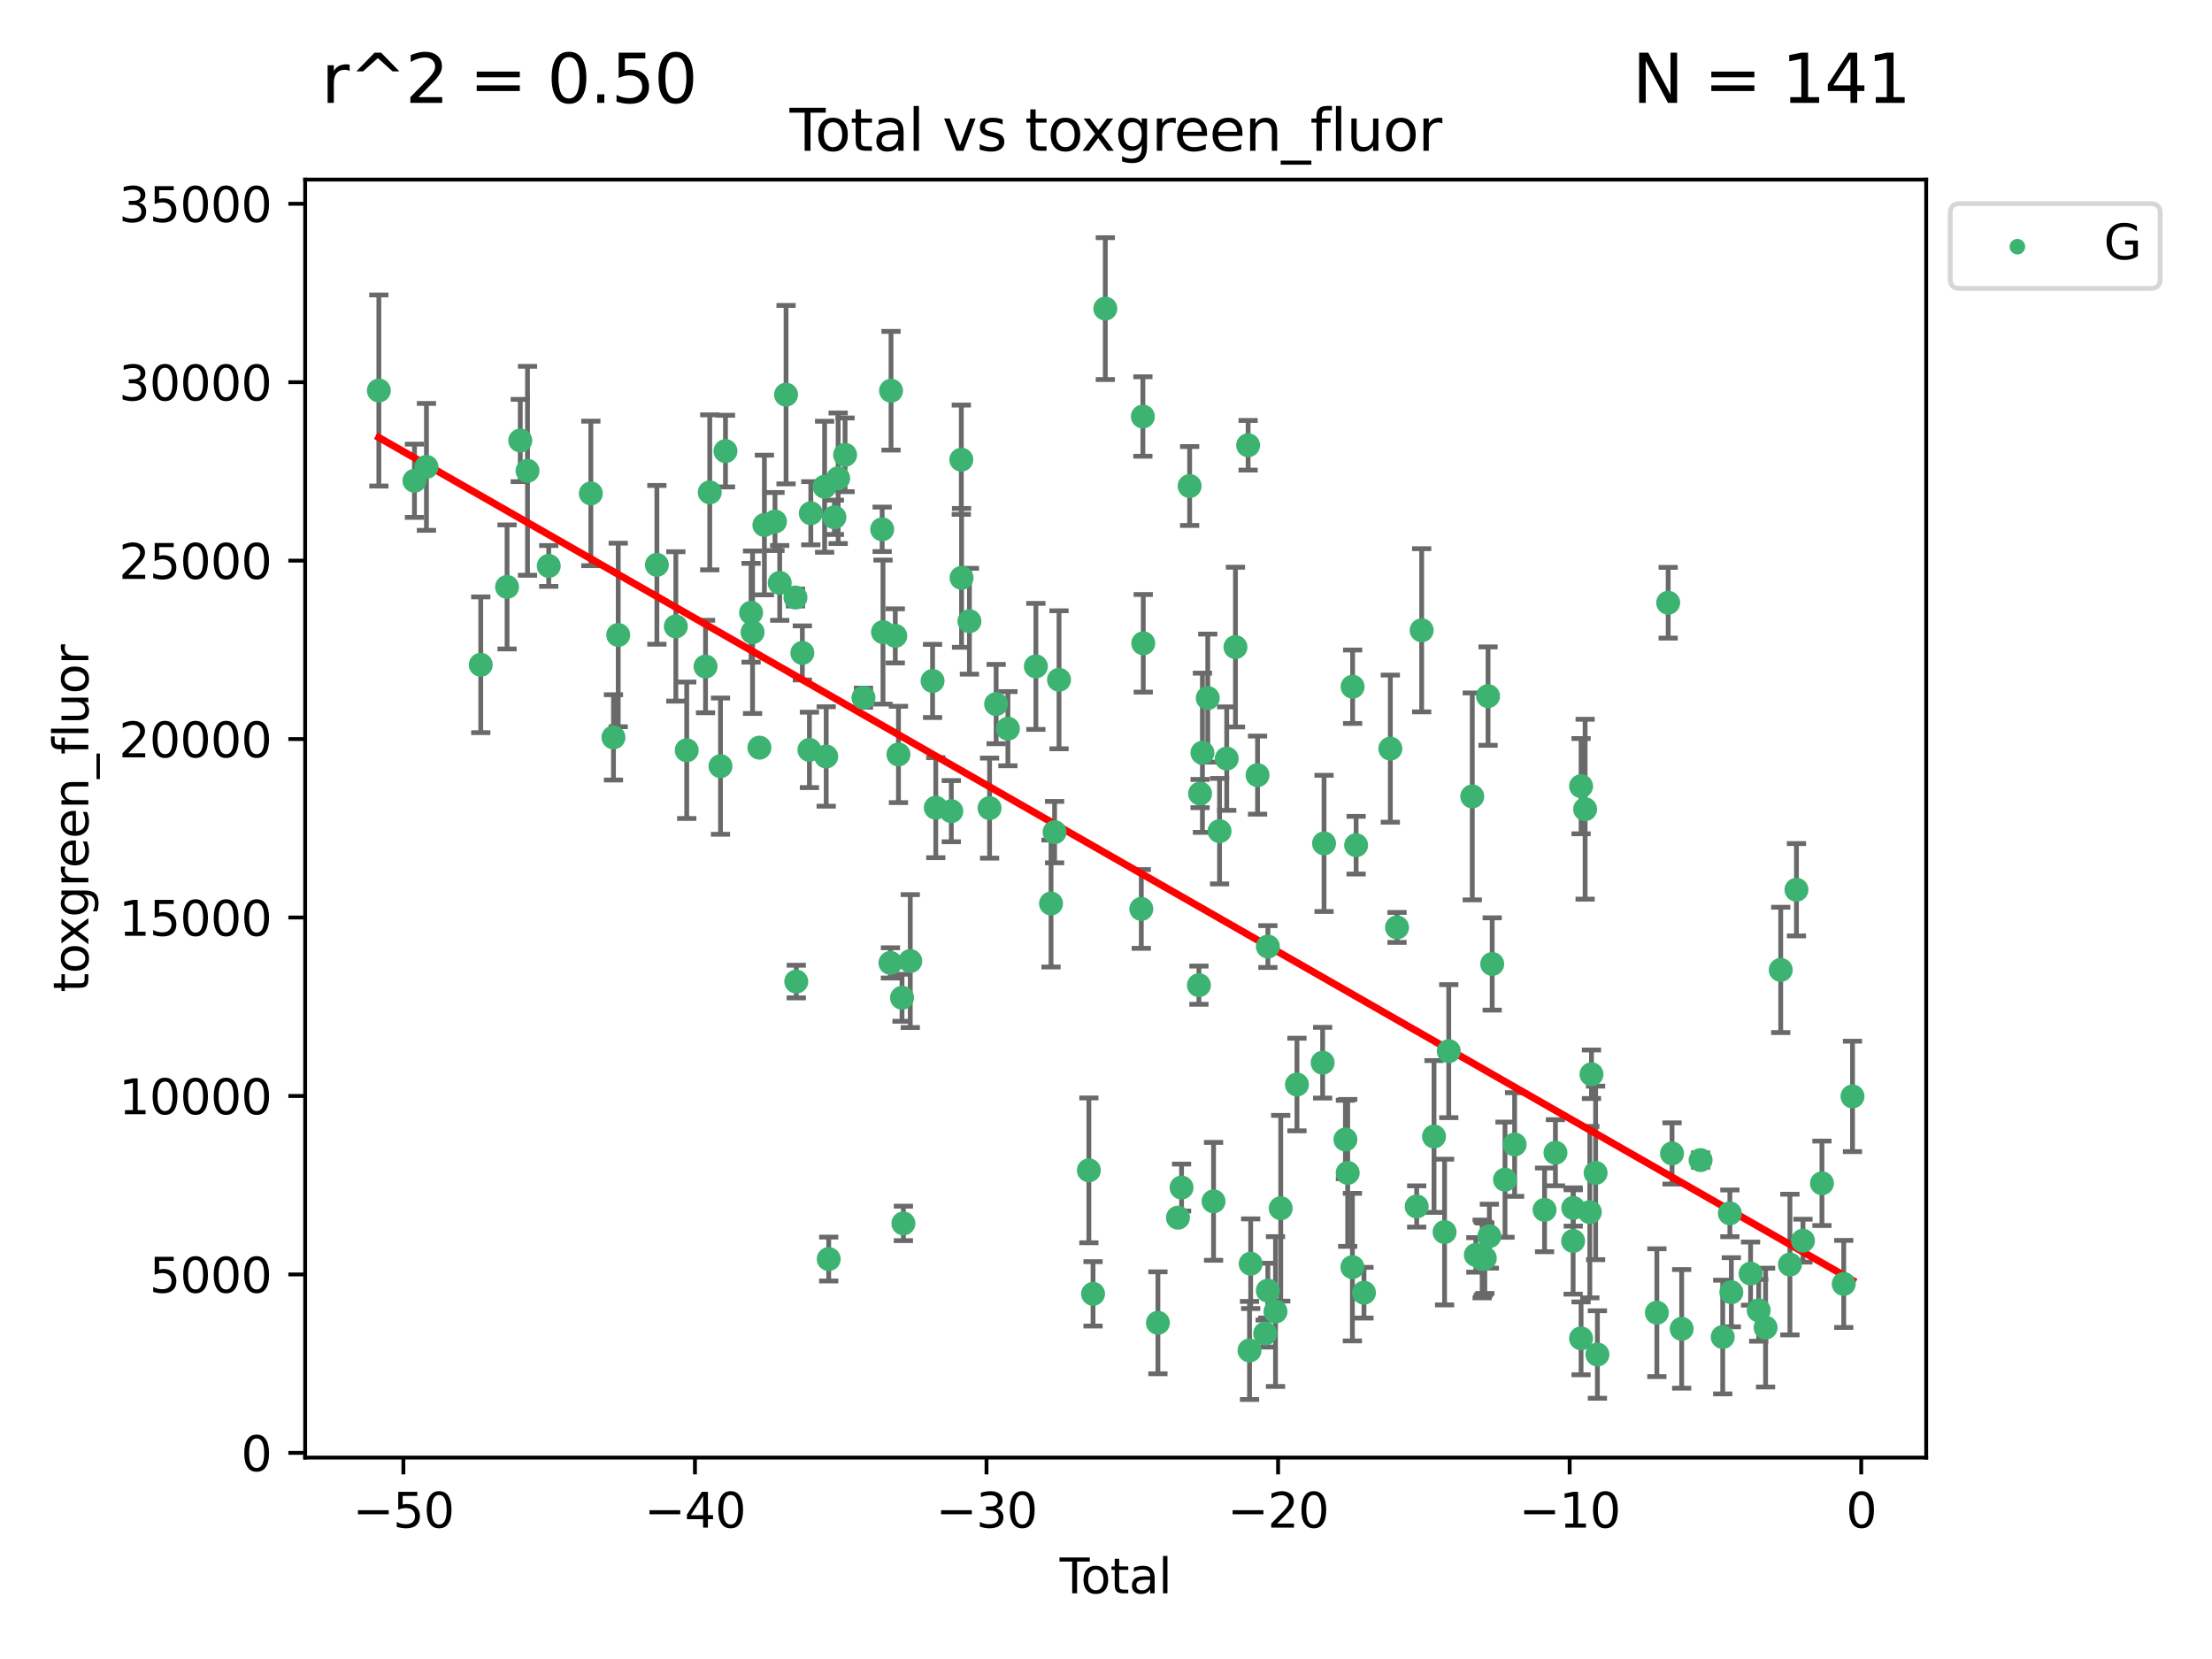 <?xml version="1.0" encoding="utf-8" standalone="no"?>
<!DOCTYPE svg PUBLIC "-//W3C//DTD SVG 1.1//EN"
  "http://www.w3.org/Graphics/SVG/1.1/DTD/svg11.dtd">
<svg xmlns:xlink="http://www.w3.org/1999/xlink" width="460.8pt" height="345.6pt" viewBox="0 0 460.8 345.6" xmlns="http://www.w3.org/2000/svg" version="1.1">
 <defs>
  <style type="text/css">*{stroke-linejoin: round; stroke-linecap: butt}</style>
 </defs>
 <g id="figure_1">
  <g id="patch_1">
   <path d="M 0 345.6 
L 460.8 345.6 
L 460.8 0 
L 0 0 
z
" style="fill: #ffffff"/>
  </g>
  <g id="axes_1">
   <g id="patch_2">
    <path d="M 63.571 303.64 
L 401.26 303.64 
L 401.26 37.411 
L 63.571 37.411 
z
" style="fill: #ffffff"/>
   </g>
   <g id="PathCollection_1">
    <defs>
     <path id="me438e0ebf7" d="M 0 1.118 
C 0.297 1.118 0.581 1 0.791 0.791 
C 1 0.581 1.118 0.297 1.118 0 
C 1.118 -0.297 1 -0.581 0.791 -0.791 
C 0.581 -1 0.297 -1.118 0 -1.118 
C -0.297 -1.118 -0.581 -1 -0.791 -0.791 
C -1 -0.581 -1.118 -0.297 -1.118 0 
C -1.118 0.297 -1 0.581 -0.791 0.791 
C -0.581 1 -0.297 1.118 0 1.118 
z
" style="stroke: #3cb371"/>
    </defs>
    <g clip-path="url(#pb4276c5c4f)">
     <use xlink:href="#me438e0ebf7" x="78.921" y="81.352" style="fill: #3cb371; stroke: #3cb371"/>
     <use xlink:href="#me438e0ebf7" x="86.339" y="100.148" style="fill: #3cb371; stroke: #3cb371"/>
     <use xlink:href="#me438e0ebf7" x="88.838" y="97.261" style="fill: #3cb371; stroke: #3cb371"/>
     <use xlink:href="#me438e0ebf7" x="100.152" y="138.488" style="fill: #3cb371; stroke: #3cb371"/>
     <use xlink:href="#me438e0ebf7" x="105.631" y="122.265" style="fill: #3cb371; stroke: #3cb371"/>
     <use xlink:href="#me438e0ebf7" x="108.382" y="91.767" style="fill: #3cb371; stroke: #3cb371"/>
     <use xlink:href="#me438e0ebf7" x="109.89" y="98.072" style="fill: #3cb371; stroke: #3cb371"/>
     <use xlink:href="#me438e0ebf7" x="114.312" y="117.895" style="fill: #3cb371; stroke: #3cb371"/>
     <use xlink:href="#me438e0ebf7" x="123.084" y="102.792" style="fill: #3cb371; stroke: #3cb371"/>
     <use xlink:href="#me438e0ebf7" x="127.796" y="153.607" style="fill: #3cb371; stroke: #3cb371"/>
     <use xlink:href="#me438e0ebf7" x="128.787" y="132.275" style="fill: #3cb371; stroke: #3cb371"/>
     <use xlink:href="#me438e0ebf7" x="136.84" y="117.668" style="fill: #3cb371; stroke: #3cb371"/>
     <use xlink:href="#me438e0ebf7" x="140.788" y="130.495" style="fill: #3cb371; stroke: #3cb371"/>
     <use xlink:href="#me438e0ebf7" x="143.057" y="156.294" style="fill: #3cb371; stroke: #3cb371"/>
     <use xlink:href="#me438e0ebf7" x="146.976" y="138.85" style="fill: #3cb371; stroke: #3cb371"/>
     <use xlink:href="#me438e0ebf7" x="147.855" y="102.568" style="fill: #3cb371; stroke: #3cb371"/>
     <use xlink:href="#me438e0ebf7" x="150.093" y="159.604" style="fill: #3cb371; stroke: #3cb371"/>
     <use xlink:href="#me438e0ebf7" x="151.134" y="93.971" style="fill: #3cb371; stroke: #3cb371"/>
     <use xlink:href="#me438e0ebf7" x="156.464" y="127.647" style="fill: #3cb371; stroke: #3cb371"/>
     <use xlink:href="#me438e0ebf7" x="156.772" y="131.705" style="fill: #3cb371; stroke: #3cb371"/>
     <use xlink:href="#me438e0ebf7" x="158.203" y="155.753" style="fill: #3cb371; stroke: #3cb371"/>
     <use xlink:href="#me438e0ebf7" x="159.239" y="109.367" style="fill: #3cb371; stroke: #3cb371"/>
     <use xlink:href="#me438e0ebf7" x="161.446" y="108.645" style="fill: #3cb371; stroke: #3cb371"/>
     <use xlink:href="#me438e0ebf7" x="162.427" y="121.431" style="fill: #3cb371; stroke: #3cb371"/>
     <use xlink:href="#me438e0ebf7" x="163.749" y="82.216" style="fill: #3cb371; stroke: #3cb371"/>
     <use xlink:href="#me438e0ebf7" x="165.705" y="124.469" style="fill: #3cb371; stroke: #3cb371"/>
     <use xlink:href="#me438e0ebf7" x="165.879" y="204.475" style="fill: #3cb371; stroke: #3cb371"/>
     <use xlink:href="#me438e0ebf7" x="167.142" y="136.016" style="fill: #3cb371; stroke: #3cb371"/>
     <use xlink:href="#me438e0ebf7" x="168.616" y="156.216" style="fill: #3cb371; stroke: #3cb371"/>
     <use xlink:href="#me438e0ebf7" x="168.906" y="106.915" style="fill: #3cb371; stroke: #3cb371"/>
     <use xlink:href="#me438e0ebf7" x="171.78" y="101.401" style="fill: #3cb371; stroke: #3cb371"/>
     <use xlink:href="#me438e0ebf7" x="172.113" y="157.589" style="fill: #3cb371; stroke: #3cb371"/>
     <use xlink:href="#me438e0ebf7" x="172.637" y="262.285" style="fill: #3cb371; stroke: #3cb371"/>
     <use xlink:href="#me438e0ebf7" x="173.824" y="107.762" style="fill: #3cb371; stroke: #3cb371"/>
     <use xlink:href="#me438e0ebf7" x="174.603" y="99.628" style="fill: #3cb371; stroke: #3cb371"/>
     <use xlink:href="#me438e0ebf7" x="176.047" y="94.75" style="fill: #3cb371; stroke: #3cb371"/>
     <use xlink:href="#me438e0ebf7" x="179.882" y="145.345" style="fill: #3cb371; stroke: #3cb371"/>
     <use xlink:href="#me438e0ebf7" x="183.77" y="110.268" style="fill: #3cb371; stroke: #3cb371"/>
     <use xlink:href="#me438e0ebf7" x="183.945" y="131.676" style="fill: #3cb371; stroke: #3cb371"/>
     <use xlink:href="#me438e0ebf7" x="185.495" y="200.587" style="fill: #3cb371; stroke: #3cb371"/>
     <use xlink:href="#me438e0ebf7" x="185.62" y="81.397" style="fill: #3cb371; stroke: #3cb371"/>
     <use xlink:href="#me438e0ebf7" x="186.505" y="132.467" style="fill: #3cb371; stroke: #3cb371"/>
     <use xlink:href="#me438e0ebf7" x="187.165" y="157.166" style="fill: #3cb371; stroke: #3cb371"/>
     <use xlink:href="#me438e0ebf7" x="187.909" y="207.851" style="fill: #3cb371; stroke: #3cb371"/>
     <use xlink:href="#me438e0ebf7" x="188.194" y="254.859" style="fill: #3cb371; stroke: #3cb371"/>
     <use xlink:href="#me438e0ebf7" x="189.625" y="200.208" style="fill: #3cb371; stroke: #3cb371"/>
     <use xlink:href="#me438e0ebf7" x="194.27" y="141.853" style="fill: #3cb371; stroke: #3cb371"/>
     <use xlink:href="#me438e0ebf7" x="194.94" y="168.257" style="fill: #3cb371; stroke: #3cb371"/>
     <use xlink:href="#me438e0ebf7" x="198.174" y="168.983" style="fill: #3cb371; stroke: #3cb371"/>
     <use xlink:href="#me438e0ebf7" x="200.26" y="95.762" style="fill: #3cb371; stroke: #3cb371"/>
     <use xlink:href="#me438e0ebf7" x="200.31" y="120.377" style="fill: #3cb371; stroke: #3cb371"/>
     <use xlink:href="#me438e0ebf7" x="201.949" y="129.411" style="fill: #3cb371; stroke: #3cb371"/>
     <use xlink:href="#me438e0ebf7" x="206.145" y="168.346" style="fill: #3cb371; stroke: #3cb371"/>
     <use xlink:href="#me438e0ebf7" x="207.512" y="146.671" style="fill: #3cb371; stroke: #3cb371"/>
     <use xlink:href="#me438e0ebf7" x="209.967" y="151.799" style="fill: #3cb371; stroke: #3cb371"/>
     <use xlink:href="#me438e0ebf7" x="215.791" y="138.821" style="fill: #3cb371; stroke: #3cb371"/>
     <use xlink:href="#me438e0ebf7" x="218.951" y="188.22" style="fill: #3cb371; stroke: #3cb371"/>
     <use xlink:href="#me438e0ebf7" x="219.69" y="173.347" style="fill: #3cb371; stroke: #3cb371"/>
     <use xlink:href="#me438e0ebf7" x="220.613" y="141.609" style="fill: #3cb371; stroke: #3cb371"/>
     <use xlink:href="#me438e0ebf7" x="226.832" y="243.806" style="fill: #3cb371; stroke: #3cb371"/>
     <use xlink:href="#me438e0ebf7" x="227.7" y="269.534" style="fill: #3cb371; stroke: #3cb371"/>
     <use xlink:href="#me438e0ebf7" x="230.257" y="64.286" style="fill: #3cb371; stroke: #3cb371"/>
     <use xlink:href="#me438e0ebf7" x="237.754" y="189.351" style="fill: #3cb371; stroke: #3cb371"/>
     <use xlink:href="#me438e0ebf7" x="238.082" y="86.767" style="fill: #3cb371; stroke: #3cb371"/>
     <use xlink:href="#me438e0ebf7" x="238.163" y="134.014" style="fill: #3cb371; stroke: #3cb371"/>
     <use xlink:href="#me438e0ebf7" x="241.215" y="275.566" style="fill: #3cb371; stroke: #3cb371"/>
     <use xlink:href="#me438e0ebf7" x="245.39" y="253.661" style="fill: #3cb371; stroke: #3cb371"/>
     <use xlink:href="#me438e0ebf7" x="246.139" y="247.387" style="fill: #3cb371; stroke: #3cb371"/>
     <use xlink:href="#me438e0ebf7" x="247.824" y="101.246" style="fill: #3cb371; stroke: #3cb371"/>
     <use xlink:href="#me438e0ebf7" x="249.761" y="205.233" style="fill: #3cb371; stroke: #3cb371"/>
     <use xlink:href="#me438e0ebf7" x="249.998" y="165.313" style="fill: #3cb371; stroke: #3cb371"/>
     <use xlink:href="#me438e0ebf7" x="250.488" y="156.814" style="fill: #3cb371; stroke: #3cb371"/>
     <use xlink:href="#me438e0ebf7" x="251.597" y="145.427" style="fill: #3cb371; stroke: #3cb371"/>
     <use xlink:href="#me438e0ebf7" x="252.806" y="250.261" style="fill: #3cb371; stroke: #3cb371"/>
     <use xlink:href="#me438e0ebf7" x="254.054" y="173.146" style="fill: #3cb371; stroke: #3cb371"/>
     <use xlink:href="#me438e0ebf7" x="255.55" y="158.027" style="fill: #3cb371; stroke: #3cb371"/>
     <use xlink:href="#me438e0ebf7" x="257.368" y="134.804" style="fill: #3cb371; stroke: #3cb371"/>
     <use xlink:href="#me438e0ebf7" x="260.007" y="92.759" style="fill: #3cb371; stroke: #3cb371"/>
     <use xlink:href="#me438e0ebf7" x="260.301" y="281.325" style="fill: #3cb371; stroke: #3cb371"/>
     <use xlink:href="#me438e0ebf7" x="260.539" y="263.255" style="fill: #3cb371; stroke: #3cb371"/>
     <use xlink:href="#me438e0ebf7" x="261.969" y="161.471" style="fill: #3cb371; stroke: #3cb371"/>
     <use xlink:href="#me438e0ebf7" x="263.554" y="277.799" style="fill: #3cb371; stroke: #3cb371"/>
     <use xlink:href="#me438e0ebf7" x="264.114" y="268.856" style="fill: #3cb371; stroke: #3cb371"/>
     <use xlink:href="#me438e0ebf7" x="264.127" y="197.186" style="fill: #3cb371; stroke: #3cb371"/>
     <use xlink:href="#me438e0ebf7" x="265.713" y="273.218" style="fill: #3cb371; stroke: #3cb371"/>
     <use xlink:href="#me438e0ebf7" x="266.798" y="251.7" style="fill: #3cb371; stroke: #3cb371"/>
     <use xlink:href="#me438e0ebf7" x="270.179" y="225.927" style="fill: #3cb371; stroke: #3cb371"/>
     <use xlink:href="#me438e0ebf7" x="275.532" y="221.381" style="fill: #3cb371; stroke: #3cb371"/>
     <use xlink:href="#me438e0ebf7" x="275.821" y="175.692" style="fill: #3cb371; stroke: #3cb371"/>
     <use xlink:href="#me438e0ebf7" x="280.275" y="237.384" style="fill: #3cb371; stroke: #3cb371"/>
     <use xlink:href="#me438e0ebf7" x="280.751" y="244.335" style="fill: #3cb371; stroke: #3cb371"/>
     <use xlink:href="#me438e0ebf7" x="281.73" y="263.967" style="fill: #3cb371; stroke: #3cb371"/>
     <use xlink:href="#me438e0ebf7" x="281.774" y="143.057" style="fill: #3cb371; stroke: #3cb371"/>
     <use xlink:href="#me438e0ebf7" x="282.505" y="176.07" style="fill: #3cb371; stroke: #3cb371"/>
     <use xlink:href="#me438e0ebf7" x="284.14" y="269.292" style="fill: #3cb371; stroke: #3cb371"/>
     <use xlink:href="#me438e0ebf7" x="289.633" y="155.953" style="fill: #3cb371; stroke: #3cb371"/>
     <use xlink:href="#me438e0ebf7" x="291.025" y="193.197" style="fill: #3cb371; stroke: #3cb371"/>
     <use xlink:href="#me438e0ebf7" x="295.122" y="251.327" style="fill: #3cb371; stroke: #3cb371"/>
     <use xlink:href="#me438e0ebf7" x="296.16" y="131.301" style="fill: #3cb371; stroke: #3cb371"/>
     <use xlink:href="#me438e0ebf7" x="298.732" y="236.753" style="fill: #3cb371; stroke: #3cb371"/>
     <use xlink:href="#me438e0ebf7" x="300.931" y="256.659" style="fill: #3cb371; stroke: #3cb371"/>
     <use xlink:href="#me438e0ebf7" x="301.805" y="218.974" style="fill: #3cb371; stroke: #3cb371"/>
     <use xlink:href="#me438e0ebf7" x="306.701" y="165.908" style="fill: #3cb371; stroke: #3cb371"/>
     <use xlink:href="#me438e0ebf7" x="307.446" y="261.421" style="fill: #3cb371; stroke: #3cb371"/>
     <use xlink:href="#me438e0ebf7" x="308.762" y="262.264" style="fill: #3cb371; stroke: #3cb371"/>
     <use xlink:href="#me438e0ebf7" x="308.986" y="262.208" style="fill: #3cb371; stroke: #3cb371"/>
     <use xlink:href="#me438e0ebf7" x="309.311" y="262.112" style="fill: #3cb371; stroke: #3cb371"/>
     <use xlink:href="#me438e0ebf7" x="309.986" y="145.01" style="fill: #3cb371; stroke: #3cb371"/>
     <use xlink:href="#me438e0ebf7" x="310.26" y="257.517" style="fill: #3cb371; stroke: #3cb371"/>
     <use xlink:href="#me438e0ebf7" x="310.853" y="200.814" style="fill: #3cb371; stroke: #3cb371"/>
     <use xlink:href="#me438e0ebf7" x="313.521" y="245.746" style="fill: #3cb371; stroke: #3cb371"/>
     <use xlink:href="#me438e0ebf7" x="315.524" y="238.421" style="fill: #3cb371; stroke: #3cb371"/>
     <use xlink:href="#me438e0ebf7" x="321.762" y="252.039" style="fill: #3cb371; stroke: #3cb371"/>
     <use xlink:href="#me438e0ebf7" x="324.026" y="240.137" style="fill: #3cb371; stroke: #3cb371"/>
     <use xlink:href="#me438e0ebf7" x="327.711" y="258.52" style="fill: #3cb371; stroke: #3cb371"/>
     <use xlink:href="#me438e0ebf7" x="327.742" y="251.637" style="fill: #3cb371; stroke: #3cb371"/>
     <use xlink:href="#me438e0ebf7" x="329.366" y="278.805" style="fill: #3cb371; stroke: #3cb371"/>
     <use xlink:href="#me438e0ebf7" x="329.369" y="163.776" style="fill: #3cb371; stroke: #3cb371"/>
     <use xlink:href="#me438e0ebf7" x="330.211" y="168.568" style="fill: #3cb371; stroke: #3cb371"/>
     <use xlink:href="#me438e0ebf7" x="331.188" y="252.509" style="fill: #3cb371; stroke: #3cb371"/>
     <use xlink:href="#me438e0ebf7" x="331.534" y="223.788" style="fill: #3cb371; stroke: #3cb371"/>
     <use xlink:href="#me438e0ebf7" x="332.395" y="244.339" style="fill: #3cb371; stroke: #3cb371"/>
     <use xlink:href="#me438e0ebf7" x="332.769" y="282.168" style="fill: #3cb371; stroke: #3cb371"/>
     <use xlink:href="#me438e0ebf7" x="345.157" y="273.456" style="fill: #3cb371; stroke: #3cb371"/>
     <use xlink:href="#me438e0ebf7" x="347.512" y="125.561" style="fill: #3cb371; stroke: #3cb371"/>
     <use xlink:href="#me438e0ebf7" x="348.316" y="240.287" style="fill: #3cb371; stroke: #3cb371"/>
     <use xlink:href="#me438e0ebf7" x="350.323" y="276.822" style="fill: #3cb371; stroke: #3cb371"/>
     <use xlink:href="#me438e0ebf7" x="354.261" y="241.67" style="fill: #3cb371; stroke: #3cb371"/>
     <use xlink:href="#me438e0ebf7" x="358.876" y="278.528" style="fill: #3cb371; stroke: #3cb371"/>
     <use xlink:href="#me438e0ebf7" x="360.365" y="252.76" style="fill: #3cb371; stroke: #3cb371"/>
     <use xlink:href="#me438e0ebf7" x="360.67" y="269.199" style="fill: #3cb371; stroke: #3cb371"/>
     <use xlink:href="#me438e0ebf7" x="364.679" y="265.318" style="fill: #3cb371; stroke: #3cb371"/>
     <use xlink:href="#me438e0ebf7" x="366.37" y="272.964" style="fill: #3cb371; stroke: #3cb371"/>
     <use xlink:href="#me438e0ebf7" x="367.803" y="276.562" style="fill: #3cb371; stroke: #3cb371"/>
     <use xlink:href="#me438e0ebf7" x="370.957" y="202.048" style="fill: #3cb371; stroke: #3cb371"/>
     <use xlink:href="#me438e0ebf7" x="372.872" y="263.428" style="fill: #3cb371; stroke: #3cb371"/>
     <use xlink:href="#me438e0ebf7" x="374.235" y="185.35" style="fill: #3cb371; stroke: #3cb371"/>
     <use xlink:href="#me438e0ebf7" x="375.59" y="258.453" style="fill: #3cb371; stroke: #3cb371"/>
     <use xlink:href="#me438e0ebf7" x="379.546" y="246.501" style="fill: #3cb371; stroke: #3cb371"/>
     <use xlink:href="#me438e0ebf7" x="384.084" y="267.466" style="fill: #3cb371; stroke: #3cb371"/>
     <use xlink:href="#me438e0ebf7" x="385.911" y="228.404" style="fill: #3cb371; stroke: #3cb371"/>
    </g>
   </g>
   <g id="matplotlib.axis_1">
    <g id="xtick_1">
     <g id="line2d_1">
      <defs>
       <path id="m84632f99a5" d="M 0 0 
L 0 3.5 
" style="stroke: #000000; stroke-width: 0.8"/>
      </defs>
      <g>
       <use xlink:href="#m84632f99a5" x="84.033" y="303.64" style="stroke: #000000; stroke-width: 0.8"/>
      </g>
     </g>
     <g id="text_1">
      <!-- −50 -->
      <g transform="translate(73.48 318.238)scale(0.1 -0.1)">
       <defs>
        <path id="DejaVuSans-2212" d="M 678 2272 
L 4684 2272 
L 4684 1741 
L 678 1741 
L 678 2272 
z
" transform="scale(0.016)"/>
        <path id="DejaVuSans-35" d="M 691 4666 
L 3169 4666 
L 3169 4134 
L 1269 4134 
L 1269 2991 
Q 1406 3038 1543 3061 
Q 1681 3084 1819 3084 
Q 2600 3084 3056 2656 
Q 3513 2228 3513 1497 
Q 3513 744 3044 326 
Q 2575 -91 1722 -91 
Q 1428 -91 1123 -41 
Q 819 9 494 109 
L 494 744 
Q 775 591 1075 516 
Q 1375 441 1709 441 
Q 2250 441 2565 725 
Q 2881 1009 2881 1497 
Q 2881 1984 2565 2268 
Q 2250 2553 1709 2553 
Q 1456 2553 1204 2497 
Q 953 2441 691 2322 
L 691 4666 
z
" transform="scale(0.016)"/>
        <path id="DejaVuSans-30" d="M 2034 4250 
Q 1547 4250 1301 3770 
Q 1056 3291 1056 2328 
Q 1056 1369 1301 889 
Q 1547 409 2034 409 
Q 2525 409 2770 889 
Q 3016 1369 3016 2328 
Q 3016 3291 2770 3770 
Q 2525 4250 2034 4250 
z
M 2034 4750 
Q 2819 4750 3233 4129 
Q 3647 3509 3647 2328 
Q 3647 1150 3233 529 
Q 2819 -91 2034 -91 
Q 1250 -91 836 529 
Q 422 1150 422 2328 
Q 422 3509 836 4129 
Q 1250 4750 2034 4750 
z
" transform="scale(0.016)"/>
       </defs>
       <use xlink:href="#DejaVuSans-2212"/>
       <use xlink:href="#DejaVuSans-35" x="83.789"/>
       <use xlink:href="#DejaVuSans-30" x="147.412"/>
      </g>
     </g>
    </g>
    <g id="xtick_2">
     <g id="line2d_2">
      <g>
       <use xlink:href="#m84632f99a5" x="144.772" y="303.64" style="stroke: #000000; stroke-width: 0.8"/>
      </g>
     </g>
     <g id="text_2">
      <!-- −40 -->
      <g transform="translate(134.219 318.238)scale(0.1 -0.1)">
       <defs>
        <path id="DejaVuSans-34" d="M 2419 4116 
L 825 1625 
L 2419 1625 
L 2419 4116 
z
M 2253 4666 
L 3047 4666 
L 3047 1625 
L 3713 1625 
L 3713 1100 
L 3047 1100 
L 3047 0 
L 2419 0 
L 2419 1100 
L 313 1100 
L 313 1709 
L 2253 4666 
z
" transform="scale(0.016)"/>
       </defs>
       <use xlink:href="#DejaVuSans-2212"/>
       <use xlink:href="#DejaVuSans-34" x="83.789"/>
       <use xlink:href="#DejaVuSans-30" x="147.412"/>
      </g>
     </g>
    </g>
    <g id="xtick_3">
     <g id="line2d_3">
      <g>
       <use xlink:href="#m84632f99a5" x="205.51" y="303.64" style="stroke: #000000; stroke-width: 0.8"/>
      </g>
     </g>
     <g id="text_3">
      <!-- −30 -->
      <g transform="translate(194.958 318.238)scale(0.1 -0.1)">
       <defs>
        <path id="DejaVuSans-33" d="M 2597 2516 
Q 3050 2419 3304 2112 
Q 3559 1806 3559 1356 
Q 3559 666 3084 287 
Q 2609 -91 1734 -91 
Q 1441 -91 1130 -33 
Q 819 25 488 141 
L 488 750 
Q 750 597 1062 519 
Q 1375 441 1716 441 
Q 2309 441 2620 675 
Q 2931 909 2931 1356 
Q 2931 1769 2642 2001 
Q 2353 2234 1838 2234 
L 1294 2234 
L 1294 2753 
L 1863 2753 
Q 2328 2753 2575 2939 
Q 2822 3125 2822 3475 
Q 2822 3834 2567 4026 
Q 2313 4219 1838 4219 
Q 1578 4219 1281 4162 
Q 984 4106 628 3988 
L 628 4550 
Q 988 4650 1302 4700 
Q 1616 4750 1894 4750 
Q 2613 4750 3031 4423 
Q 3450 4097 3450 3541 
Q 3450 3153 3228 2886 
Q 3006 2619 2597 2516 
z
" transform="scale(0.016)"/>
       </defs>
       <use xlink:href="#DejaVuSans-2212"/>
       <use xlink:href="#DejaVuSans-33" x="83.789"/>
       <use xlink:href="#DejaVuSans-30" x="147.412"/>
      </g>
     </g>
    </g>
    <g id="xtick_4">
     <g id="line2d_4">
      <g>
       <use xlink:href="#m84632f99a5" x="266.249" y="303.64" style="stroke: #000000; stroke-width: 0.8"/>
      </g>
     </g>
     <g id="text_4">
      <!-- −20 -->
      <g transform="translate(255.697 318.238)scale(0.1 -0.1)">
       <defs>
        <path id="DejaVuSans-32" d="M 1228 531 
L 3431 531 
L 3431 0 
L 469 0 
L 469 531 
Q 828 903 1448 1529 
Q 2069 2156 2228 2338 
Q 2531 2678 2651 2914 
Q 2772 3150 2772 3378 
Q 2772 3750 2511 3984 
Q 2250 4219 1831 4219 
Q 1534 4219 1204 4116 
Q 875 4013 500 3803 
L 500 4441 
Q 881 4594 1212 4672 
Q 1544 4750 1819 4750 
Q 2544 4750 2975 4387 
Q 3406 4025 3406 3419 
Q 3406 3131 3298 2873 
Q 3191 2616 2906 2266 
Q 2828 2175 2409 1742 
Q 1991 1309 1228 531 
z
" transform="scale(0.016)"/>
       </defs>
       <use xlink:href="#DejaVuSans-2212"/>
       <use xlink:href="#DejaVuSans-32" x="83.789"/>
       <use xlink:href="#DejaVuSans-30" x="147.412"/>
      </g>
     </g>
    </g>
    <g id="xtick_5">
     <g id="line2d_5">
      <g>
       <use xlink:href="#m84632f99a5" x="326.988" y="303.64" style="stroke: #000000; stroke-width: 0.8"/>
      </g>
     </g>
     <g id="text_5">
      <!-- −10 -->
      <g transform="translate(316.436 318.238)scale(0.1 -0.1)">
       <defs>
        <path id="DejaVuSans-31" d="M 794 531 
L 1825 531 
L 1825 4091 
L 703 3866 
L 703 4441 
L 1819 4666 
L 2450 4666 
L 2450 531 
L 3481 531 
L 3481 0 
L 794 0 
L 794 531 
z
" transform="scale(0.016)"/>
       </defs>
       <use xlink:href="#DejaVuSans-2212"/>
       <use xlink:href="#DejaVuSans-31" x="83.789"/>
       <use xlink:href="#DejaVuSans-30" x="147.412"/>
      </g>
     </g>
    </g>
    <g id="xtick_6">
     <g id="line2d_6">
      <g>
       <use xlink:href="#m84632f99a5" x="387.727" y="303.64" style="stroke: #000000; stroke-width: 0.8"/>
      </g>
     </g>
     <g id="text_6">
      <!-- 0 -->
      <g transform="translate(384.546 318.238)scale(0.1 -0.1)">
       <use xlink:href="#DejaVuSans-30"/>
      </g>
     </g>
    </g>
    <g id="text_7">
     <!-- Total -->
     <g transform="translate(220.739 331.917)scale(0.1 -0.1)">
      <defs>
       <path id="DejaVuSans-54" d="M -19 4666 
L 3928 4666 
L 3928 4134 
L 2272 4134 
L 2272 0 
L 1638 0 
L 1638 4134 
L -19 4134 
L -19 4666 
z
" transform="scale(0.016)"/>
       <path id="DejaVuSans-6f" d="M 1959 3097 
Q 1497 3097 1228 2736 
Q 959 2375 959 1747 
Q 959 1119 1226 758 
Q 1494 397 1959 397 
Q 2419 397 2687 759 
Q 2956 1122 2956 1747 
Q 2956 2369 2687 2733 
Q 2419 3097 1959 3097 
z
M 1959 3584 
Q 2709 3584 3137 3096 
Q 3566 2609 3566 1747 
Q 3566 888 3137 398 
Q 2709 -91 1959 -91 
Q 1206 -91 779 398 
Q 353 888 353 1747 
Q 353 2609 779 3096 
Q 1206 3584 1959 3584 
z
" transform="scale(0.016)"/>
       <path id="DejaVuSans-74" d="M 1172 4494 
L 1172 3500 
L 2356 3500 
L 2356 3053 
L 1172 3053 
L 1172 1153 
Q 1172 725 1289 603 
Q 1406 481 1766 481 
L 2356 481 
L 2356 0 
L 1766 0 
Q 1100 0 847 248 
Q 594 497 594 1153 
L 594 3053 
L 172 3053 
L 172 3500 
L 594 3500 
L 594 4494 
L 1172 4494 
z
" transform="scale(0.016)"/>
       <path id="DejaVuSans-61" d="M 2194 1759 
Q 1497 1759 1228 1600 
Q 959 1441 959 1056 
Q 959 750 1161 570 
Q 1363 391 1709 391 
Q 2188 391 2477 730 
Q 2766 1069 2766 1631 
L 2766 1759 
L 2194 1759 
z
M 3341 1997 
L 3341 0 
L 2766 0 
L 2766 531 
Q 2569 213 2275 61 
Q 1981 -91 1556 -91 
Q 1019 -91 701 211 
Q 384 513 384 1019 
Q 384 1609 779 1909 
Q 1175 2209 1959 2209 
L 2766 2209 
L 2766 2266 
Q 2766 2663 2505 2880 
Q 2244 3097 1772 3097 
Q 1472 3097 1187 3025 
Q 903 2953 641 2809 
L 641 3341 
Q 956 3463 1253 3523 
Q 1550 3584 1831 3584 
Q 2591 3584 2966 3190 
Q 3341 2797 3341 1997 
z
" transform="scale(0.016)"/>
       <path id="DejaVuSans-6c" d="M 603 4863 
L 1178 4863 
L 1178 0 
L 603 0 
L 603 4863 
z
" transform="scale(0.016)"/>
      </defs>
      <use xlink:href="#DejaVuSans-54"/>
      <use xlink:href="#DejaVuSans-6f" x="44.084"/>
      <use xlink:href="#DejaVuSans-74" x="105.266"/>
      <use xlink:href="#DejaVuSans-61" x="144.475"/>
      <use xlink:href="#DejaVuSans-6c" x="205.754"/>
     </g>
    </g>
   </g>
   <g id="matplotlib.axis_2">
    <g id="ytick_1">
     <g id="line2d_7">
      <defs>
       <path id="m7ee511a3ea" d="M 0 0 
L -3.5 0 
" style="stroke: #000000; stroke-width: 0.8"/>
      </defs>
      <g>
       <use xlink:href="#m7ee511a3ea" x="63.571" y="302.657" style="stroke: #000000; stroke-width: 0.8"/>
      </g>
     </g>
     <g id="text_8">
      <!-- 0 -->
      <g transform="translate(50.209 306.456)scale(0.1 -0.1)">
       <use xlink:href="#DejaVuSans-30"/>
      </g>
     </g>
    </g>
    <g id="ytick_2">
     <g id="line2d_8">
      <g>
       <use xlink:href="#m7ee511a3ea" x="63.571" y="265.484" style="stroke: #000000; stroke-width: 0.8"/>
      </g>
     </g>
     <g id="text_9">
      <!-- 5000 -->
      <g transform="translate(31.121 269.283)scale(0.1 -0.1)">
       <use xlink:href="#DejaVuSans-35"/>
       <use xlink:href="#DejaVuSans-30" x="63.623"/>
       <use xlink:href="#DejaVuSans-30" x="127.246"/>
       <use xlink:href="#DejaVuSans-30" x="190.869"/>
      </g>
     </g>
    </g>
    <g id="ytick_3">
     <g id="line2d_9">
      <g>
       <use xlink:href="#m7ee511a3ea" x="63.571" y="228.311" style="stroke: #000000; stroke-width: 0.8"/>
      </g>
     </g>
     <g id="text_10">
      <!-- 10000 -->
      <g transform="translate(24.759 232.11)scale(0.1 -0.1)">
       <use xlink:href="#DejaVuSans-31"/>
       <use xlink:href="#DejaVuSans-30" x="63.623"/>
       <use xlink:href="#DejaVuSans-30" x="127.246"/>
       <use xlink:href="#DejaVuSans-30" x="190.869"/>
       <use xlink:href="#DejaVuSans-30" x="254.492"/>
      </g>
     </g>
    </g>
    <g id="ytick_4">
     <g id="line2d_10">
      <g>
       <use xlink:href="#m7ee511a3ea" x="63.571" y="191.138" style="stroke: #000000; stroke-width: 0.8"/>
      </g>
     </g>
     <g id="text_11">
      <!-- 15000 -->
      <g transform="translate(24.759 194.937)scale(0.1 -0.1)">
       <use xlink:href="#DejaVuSans-31"/>
       <use xlink:href="#DejaVuSans-35" x="63.623"/>
       <use xlink:href="#DejaVuSans-30" x="127.246"/>
       <use xlink:href="#DejaVuSans-30" x="190.869"/>
       <use xlink:href="#DejaVuSans-30" x="254.492"/>
      </g>
     </g>
    </g>
    <g id="ytick_5">
     <g id="line2d_11">
      <g>
       <use xlink:href="#m7ee511a3ea" x="63.571" y="153.965" style="stroke: #000000; stroke-width: 0.8"/>
      </g>
     </g>
     <g id="text_12">
      <!-- 20000 -->
      <g transform="translate(24.759 157.764)scale(0.1 -0.1)">
       <use xlink:href="#DejaVuSans-32"/>
       <use xlink:href="#DejaVuSans-30" x="63.623"/>
       <use xlink:href="#DejaVuSans-30" x="127.246"/>
       <use xlink:href="#DejaVuSans-30" x="190.869"/>
       <use xlink:href="#DejaVuSans-30" x="254.492"/>
      </g>
     </g>
    </g>
    <g id="ytick_6">
     <g id="line2d_12">
      <g>
       <use xlink:href="#m7ee511a3ea" x="63.571" y="116.792" style="stroke: #000000; stroke-width: 0.8"/>
      </g>
     </g>
     <g id="text_13">
      <!-- 25000 -->
      <g transform="translate(24.759 120.591)scale(0.1 -0.1)">
       <use xlink:href="#DejaVuSans-32"/>
       <use xlink:href="#DejaVuSans-35" x="63.623"/>
       <use xlink:href="#DejaVuSans-30" x="127.246"/>
       <use xlink:href="#DejaVuSans-30" x="190.869"/>
       <use xlink:href="#DejaVuSans-30" x="254.492"/>
      </g>
     </g>
    </g>
    <g id="ytick_7">
     <g id="line2d_13">
      <g>
       <use xlink:href="#m7ee511a3ea" x="63.571" y="79.619" style="stroke: #000000; stroke-width: 0.8"/>
      </g>
     </g>
     <g id="text_14">
      <!-- 30000 -->
      <g transform="translate(24.759 83.418)scale(0.1 -0.1)">
       <use xlink:href="#DejaVuSans-33"/>
       <use xlink:href="#DejaVuSans-30" x="63.623"/>
       <use xlink:href="#DejaVuSans-30" x="127.246"/>
       <use xlink:href="#DejaVuSans-30" x="190.869"/>
       <use xlink:href="#DejaVuSans-30" x="254.492"/>
      </g>
     </g>
    </g>
    <g id="ytick_8">
     <g id="line2d_14">
      <g>
       <use xlink:href="#m7ee511a3ea" x="63.571" y="42.445" style="stroke: #000000; stroke-width: 0.8"/>
      </g>
     </g>
     <g id="text_15">
      <!-- 35000 -->
      <g transform="translate(24.759 46.245)scale(0.1 -0.1)">
       <use xlink:href="#DejaVuSans-33"/>
       <use xlink:href="#DejaVuSans-35" x="63.623"/>
       <use xlink:href="#DejaVuSans-30" x="127.246"/>
       <use xlink:href="#DejaVuSans-30" x="190.869"/>
       <use xlink:href="#DejaVuSans-30" x="254.492"/>
      </g>
     </g>
    </g>
    <g id="text_16">
     <!-- toxgreen_fluor -->
     <g transform="translate(18.401 206.72)rotate(-90)scale(0.1 -0.1)">
      <defs>
       <path id="DejaVuSans-78" d="M 3513 3500 
L 2247 1797 
L 3578 0 
L 2900 0 
L 1881 1375 
L 863 0 
L 184 0 
L 1544 1831 
L 300 3500 
L 978 3500 
L 1906 2253 
L 2834 3500 
L 3513 3500 
z
" transform="scale(0.016)"/>
       <path id="DejaVuSans-67" d="M 2906 1791 
Q 2906 2416 2648 2759 
Q 2391 3103 1925 3103 
Q 1463 3103 1205 2759 
Q 947 2416 947 1791 
Q 947 1169 1205 825 
Q 1463 481 1925 481 
Q 2391 481 2648 825 
Q 2906 1169 2906 1791 
z
M 3481 434 
Q 3481 -459 3084 -895 
Q 2688 -1331 1869 -1331 
Q 1566 -1331 1297 -1286 
Q 1028 -1241 775 -1147 
L 775 -588 
Q 1028 -725 1275 -790 
Q 1522 -856 1778 -856 
Q 2344 -856 2625 -561 
Q 2906 -266 2906 331 
L 2906 616 
Q 2728 306 2450 153 
Q 2172 0 1784 0 
Q 1141 0 747 490 
Q 353 981 353 1791 
Q 353 2603 747 3093 
Q 1141 3584 1784 3584 
Q 2172 3584 2450 3431 
Q 2728 3278 2906 2969 
L 2906 3500 
L 3481 3500 
L 3481 434 
z
" transform="scale(0.016)"/>
       <path id="DejaVuSans-72" d="M 2631 2963 
Q 2534 3019 2420 3045 
Q 2306 3072 2169 3072 
Q 1681 3072 1420 2755 
Q 1159 2438 1159 1844 
L 1159 0 
L 581 0 
L 581 3500 
L 1159 3500 
L 1159 2956 
Q 1341 3275 1631 3429 
Q 1922 3584 2338 3584 
Q 2397 3584 2469 3576 
Q 2541 3569 2628 3553 
L 2631 2963 
z
" transform="scale(0.016)"/>
       <path id="DejaVuSans-65" d="M 3597 1894 
L 3597 1613 
L 953 1613 
Q 991 1019 1311 708 
Q 1631 397 2203 397 
Q 2534 397 2845 478 
Q 3156 559 3463 722 
L 3463 178 
Q 3153 47 2828 -22 
Q 2503 -91 2169 -91 
Q 1331 -91 842 396 
Q 353 884 353 1716 
Q 353 2575 817 3079 
Q 1281 3584 2069 3584 
Q 2775 3584 3186 3129 
Q 3597 2675 3597 1894 
z
M 3022 2063 
Q 3016 2534 2758 2815 
Q 2500 3097 2075 3097 
Q 1594 3097 1305 2825 
Q 1016 2553 972 2059 
L 3022 2063 
z
" transform="scale(0.016)"/>
       <path id="DejaVuSans-6e" d="M 3513 2113 
L 3513 0 
L 2938 0 
L 2938 2094 
Q 2938 2591 2744 2837 
Q 2550 3084 2163 3084 
Q 1697 3084 1428 2787 
Q 1159 2491 1159 1978 
L 1159 0 
L 581 0 
L 581 3500 
L 1159 3500 
L 1159 2956 
Q 1366 3272 1645 3428 
Q 1925 3584 2291 3584 
Q 2894 3584 3203 3211 
Q 3513 2838 3513 2113 
z
" transform="scale(0.016)"/>
       <path id="DejaVuSans-5f" d="M 3263 -1063 
L 3263 -1509 
L -63 -1509 
L -63 -1063 
L 3263 -1063 
z
" transform="scale(0.016)"/>
       <path id="DejaVuSans-66" d="M 2375 4863 
L 2375 4384 
L 1825 4384 
Q 1516 4384 1395 4259 
Q 1275 4134 1275 3809 
L 1275 3500 
L 2222 3500 
L 2222 3053 
L 1275 3053 
L 1275 0 
L 697 0 
L 697 3053 
L 147 3053 
L 147 3500 
L 697 3500 
L 697 3744 
Q 697 4328 969 4595 
Q 1241 4863 1831 4863 
L 2375 4863 
z
" transform="scale(0.016)"/>
       <path id="DejaVuSans-75" d="M 544 1381 
L 544 3500 
L 1119 3500 
L 1119 1403 
Q 1119 906 1312 657 
Q 1506 409 1894 409 
Q 2359 409 2629 706 
Q 2900 1003 2900 1516 
L 2900 3500 
L 3475 3500 
L 3475 0 
L 2900 0 
L 2900 538 
Q 2691 219 2414 64 
Q 2138 -91 1772 -91 
Q 1169 -91 856 284 
Q 544 659 544 1381 
z
M 1991 3584 
L 1991 3584 
z
" transform="scale(0.016)"/>
      </defs>
      <use xlink:href="#DejaVuSans-74"/>
      <use xlink:href="#DejaVuSans-6f" x="39.209"/>
      <use xlink:href="#DejaVuSans-78" x="97.266"/>
      <use xlink:href="#DejaVuSans-67" x="156.445"/>
      <use xlink:href="#DejaVuSans-72" x="219.922"/>
      <use xlink:href="#DejaVuSans-65" x="258.785"/>
      <use xlink:href="#DejaVuSans-65" x="320.309"/>
      <use xlink:href="#DejaVuSans-6e" x="381.832"/>
      <use xlink:href="#DejaVuSans-5f" x="445.211"/>
      <use xlink:href="#DejaVuSans-66" x="495.211"/>
      <use xlink:href="#DejaVuSans-6c" x="530.416"/>
      <use xlink:href="#DejaVuSans-75" x="558.199"/>
      <use xlink:href="#DejaVuSans-6f" x="621.578"/>
      <use xlink:href="#DejaVuSans-72" x="682.76"/>
     </g>
    </g>
   </g>
   <g id="LineCollection_1">
    <path d="M 78.921 101.254 
L 78.921 61.449 
" clip-path="url(#pb4276c5c4f)" style="fill: none; stroke: #696969"/>
    <path d="M 86.339 107.777 
L 86.339 92.52 
" clip-path="url(#pb4276c5c4f)" style="fill: none; stroke: #696969"/>
    <path d="M 88.838 110.477 
L 88.838 84.044 
" clip-path="url(#pb4276c5c4f)" style="fill: none; stroke: #696969"/>
    <path d="M 100.152 152.626 
L 100.152 124.35 
" clip-path="url(#pb4276c5c4f)" style="fill: none; stroke: #696969"/>
    <path d="M 105.631 135.186 
L 105.631 109.344 
" clip-path="url(#pb4276c5c4f)" style="fill: none; stroke: #696969"/>
    <path d="M 108.382 100.337 
L 108.382 83.197 
" clip-path="url(#pb4276c5c4f)" style="fill: none; stroke: #696969"/>
    <path d="M 109.89 119.833 
L 109.89 76.311 
" clip-path="url(#pb4276c5c4f)" style="fill: none; stroke: #696969"/>
    <path d="M 114.312 122.146 
L 114.312 113.644 
" clip-path="url(#pb4276c5c4f)" style="fill: none; stroke: #696969"/>
    <path d="M 123.084 117.849 
L 123.084 87.735 
" clip-path="url(#pb4276c5c4f)" style="fill: none; stroke: #696969"/>
    <path d="M 127.796 162.49 
L 127.796 144.724 
" clip-path="url(#pb4276c5c4f)" style="fill: none; stroke: #696969"/>
    <path d="M 128.787 151.398 
L 128.787 113.153 
" clip-path="url(#pb4276c5c4f)" style="fill: none; stroke: #696969"/>
    <path d="M 136.84 134.204 
L 136.84 101.131 
" clip-path="url(#pb4276c5c4f)" style="fill: none; stroke: #696969"/>
    <path d="M 140.788 146.055 
L 140.788 114.936 
" clip-path="url(#pb4276c5c4f)" style="fill: none; stroke: #696969"/>
    <path d="M 143.057 170.506 
L 143.057 142.083 
" clip-path="url(#pb4276c5c4f)" style="fill: none; stroke: #696969"/>
    <path d="M 146.976 148.483 
L 146.976 129.217 
" clip-path="url(#pb4276c5c4f)" style="fill: none; stroke: #696969"/>
    <path d="M 147.855 118.716 
L 147.855 86.42 
" clip-path="url(#pb4276c5c4f)" style="fill: none; stroke: #696969"/>
    <path d="M 150.093 173.799 
L 150.093 145.409 
" clip-path="url(#pb4276c5c4f)" style="fill: none; stroke: #696969"/>
    <path d="M 151.134 101.437 
L 151.134 86.506 
" clip-path="url(#pb4276c5c4f)" style="fill: none; stroke: #696969"/>
    <path d="M 156.464 137.94 
L 156.464 117.355 
" clip-path="url(#pb4276c5c4f)" style="fill: none; stroke: #696969"/>
    <path d="M 156.772 148.628 
L 156.772 114.783 
" clip-path="url(#pb4276c5c4f)" style="fill: none; stroke: #696969"/>
    <path d="M 158.203 156.309 
L 158.203 155.196 
" clip-path="url(#pb4276c5c4f)" style="fill: none; stroke: #696969"/>
    <path d="M 159.239 123.913 
L 159.239 94.82 
" clip-path="url(#pb4276c5c4f)" style="fill: none; stroke: #696969"/>
    <path d="M 161.446 114.691 
L 161.446 102.599 
" clip-path="url(#pb4276c5c4f)" style="fill: none; stroke: #696969"/>
    <path d="M 162.427 129.23 
L 162.427 113.632 
" clip-path="url(#pb4276c5c4f)" style="fill: none; stroke: #696969"/>
    <path d="M 163.749 100.805 
L 163.749 63.628 
" clip-path="url(#pb4276c5c4f)" style="fill: none; stroke: #696969"/>
    <path d="M 165.705 126.236 
L 165.705 122.702 
" clip-path="url(#pb4276c5c4f)" style="fill: none; stroke: #696969"/>
    <path d="M 165.879 207.875 
L 165.879 201.075 
" clip-path="url(#pb4276c5c4f)" style="fill: none; stroke: #696969"/>
    <path d="M 167.142 141.649 
L 167.142 130.382 
" clip-path="url(#pb4276c5c4f)" style="fill: none; stroke: #696969"/>
    <path d="M 168.616 164.071 
L 168.616 148.362 
" clip-path="url(#pb4276c5c4f)" style="fill: none; stroke: #696969"/>
    <path d="M 168.906 113.496 
L 168.906 100.334 
" clip-path="url(#pb4276c5c4f)" style="fill: none; stroke: #696969"/>
    <path d="M 171.78 115.05 
L 171.78 87.751 
" clip-path="url(#pb4276c5c4f)" style="fill: none; stroke: #696969"/>
    <path d="M 172.113 167.95 
L 172.113 147.229 
" clip-path="url(#pb4276c5c4f)" style="fill: none; stroke: #696969"/>
    <path d="M 172.637 266.856 
L 172.637 257.714 
" clip-path="url(#pb4276c5c4f)" style="fill: none; stroke: #696969"/>
    <path d="M 173.824 111.343 
L 173.824 104.181 
" clip-path="url(#pb4276c5c4f)" style="fill: none; stroke: #696969"/>
    <path d="M 174.603 113.224 
L 174.603 86.032 
" clip-path="url(#pb4276c5c4f)" style="fill: none; stroke: #696969"/>
    <path d="M 176.047 102.428 
L 176.047 87.072 
" clip-path="url(#pb4276c5c4f)" style="fill: none; stroke: #696969"/>
    <path d="M 179.882 147.34 
L 179.882 143.351 
" clip-path="url(#pb4276c5c4f)" style="fill: none; stroke: #696969"/>
    <path d="M 183.77 114.897 
L 183.77 105.639 
" clip-path="url(#pb4276c5c4f)" style="fill: none; stroke: #696969"/>
    <path d="M 183.945 146.679 
L 183.945 116.673 
" clip-path="url(#pb4276c5c4f)" style="fill: none; stroke: #696969"/>
    <path d="M 185.495 203.737 
L 185.495 197.436 
" clip-path="url(#pb4276c5c4f)" style="fill: none; stroke: #696969"/>
    <path d="M 185.62 93.761 
L 185.62 69.033 
" clip-path="url(#pb4276c5c4f)" style="fill: none; stroke: #696969"/>
    <path d="M 186.505 138.101 
L 186.505 126.833 
" clip-path="url(#pb4276c5c4f)" style="fill: none; stroke: #696969"/>
    <path d="M 187.165 167.198 
L 187.165 147.134 
" clip-path="url(#pb4276c5c4f)" style="fill: none; stroke: #696969"/>
    <path d="M 187.909 212.746 
L 187.909 202.957 
" clip-path="url(#pb4276c5c4f)" style="fill: none; stroke: #696969"/>
    <path d="M 188.194 258.45 
L 188.194 251.269 
" clip-path="url(#pb4276c5c4f)" style="fill: none; stroke: #696969"/>
    <path d="M 189.625 214.05 
L 189.625 186.365 
" clip-path="url(#pb4276c5c4f)" style="fill: none; stroke: #696969"/>
    <path d="M 194.27 149.472 
L 194.27 134.234 
" clip-path="url(#pb4276c5c4f)" style="fill: none; stroke: #696969"/>
    <path d="M 194.94 178.674 
L 194.94 157.84 
" clip-path="url(#pb4276c5c4f)" style="fill: none; stroke: #696969"/>
    <path d="M 198.174 175.358 
L 198.174 162.608 
" clip-path="url(#pb4276c5c4f)" style="fill: none; stroke: #696969"/>
    <path d="M 200.26 107.144 
L 200.26 84.38 
" clip-path="url(#pb4276c5c4f)" style="fill: none; stroke: #696969"/>
    <path d="M 200.31 134.841 
L 200.31 105.913 
" clip-path="url(#pb4276c5c4f)" style="fill: none; stroke: #696969"/>
    <path d="M 201.949 140.431 
L 201.949 118.392 
" clip-path="url(#pb4276c5c4f)" style="fill: none; stroke: #696969"/>
    <path d="M 206.145 178.765 
L 206.145 157.927 
" clip-path="url(#pb4276c5c4f)" style="fill: none; stroke: #696969"/>
    <path d="M 207.512 154.929 
L 207.512 138.413 
" clip-path="url(#pb4276c5c4f)" style="fill: none; stroke: #696969"/>
    <path d="M 209.967 159.53 
L 209.967 144.067 
" clip-path="url(#pb4276c5c4f)" style="fill: none; stroke: #696969"/>
    <path d="M 215.791 151.944 
L 215.791 125.697 
" clip-path="url(#pb4276c5c4f)" style="fill: none; stroke: #696969"/>
    <path d="M 218.951 201.443 
L 218.951 174.997 
" clip-path="url(#pb4276c5c4f)" style="fill: none; stroke: #696969"/>
    <path d="M 219.69 179.742 
L 219.69 166.952 
" clip-path="url(#pb4276c5c4f)" style="fill: none; stroke: #696969"/>
    <path d="M 220.613 155.985 
L 220.613 127.233 
" clip-path="url(#pb4276c5c4f)" style="fill: none; stroke: #696969"/>
    <path d="M 226.832 258.893 
L 226.832 228.72 
" clip-path="url(#pb4276c5c4f)" style="fill: none; stroke: #696969"/>
    <path d="M 227.7 276.242 
L 227.7 262.827 
" clip-path="url(#pb4276c5c4f)" style="fill: none; stroke: #696969"/>
    <path d="M 230.257 79.06 
L 230.257 49.513 
" clip-path="url(#pb4276c5c4f)" style="fill: none; stroke: #696969"/>
    <path d="M 237.754 197.553 
L 237.754 181.149 
" clip-path="url(#pb4276c5c4f)" style="fill: none; stroke: #696969"/>
    <path d="M 238.082 95.043 
L 238.082 78.491 
" clip-path="url(#pb4276c5c4f)" style="fill: none; stroke: #696969"/>
    <path d="M 238.163 144.185 
L 238.163 123.843 
" clip-path="url(#pb4276c5c4f)" style="fill: none; stroke: #696969"/>
    <path d="M 241.215 286.183 
L 241.215 264.949 
" clip-path="url(#pb4276c5c4f)" style="fill: none; stroke: #696969"/>
    <path d="M 245.39 254.599 
L 245.39 252.722 
" clip-path="url(#pb4276c5c4f)" style="fill: none; stroke: #696969"/>
    <path d="M 246.139 252.278 
L 246.139 242.495 
" clip-path="url(#pb4276c5c4f)" style="fill: none; stroke: #696969"/>
    <path d="M 247.824 109.462 
L 247.824 93.029 
" clip-path="url(#pb4276c5c4f)" style="fill: none; stroke: #696969"/>
    <path d="M 249.761 209.213 
L 249.761 201.253 
" clip-path="url(#pb4276c5c4f)" style="fill: none; stroke: #696969"/>
    <path d="M 249.998 168.252 
L 249.998 162.374 
" clip-path="url(#pb4276c5c4f)" style="fill: none; stroke: #696969"/>
    <path d="M 250.488 173.397 
L 250.488 140.231 
" clip-path="url(#pb4276c5c4f)" style="fill: none; stroke: #696969"/>
    <path d="M 251.597 158.76 
L 251.597 132.093 
" clip-path="url(#pb4276c5c4f)" style="fill: none; stroke: #696969"/>
    <path d="M 252.806 262.541 
L 252.806 237.982 
" clip-path="url(#pb4276c5c4f)" style="fill: none; stroke: #696969"/>
    <path d="M 254.054 184.134 
L 254.054 162.158 
" clip-path="url(#pb4276c5c4f)" style="fill: none; stroke: #696969"/>
    <path d="M 255.55 168.803 
L 255.55 147.25 
" clip-path="url(#pb4276c5c4f)" style="fill: none; stroke: #696969"/>
    <path d="M 257.368 151.446 
L 257.368 118.162 
" clip-path="url(#pb4276c5c4f)" style="fill: none; stroke: #696969"/>
    <path d="M 260.007 97.928 
L 260.007 87.589 
" clip-path="url(#pb4276c5c4f)" style="fill: none; stroke: #696969"/>
    <path d="M 260.301 291.539 
L 260.301 271.112 
" clip-path="url(#pb4276c5c4f)" style="fill: none; stroke: #696969"/>
    <path d="M 260.539 272.589 
L 260.539 253.921 
" clip-path="url(#pb4276c5c4f)" style="fill: none; stroke: #696969"/>
    <path d="M 261.969 169.608 
L 261.969 153.333 
" clip-path="url(#pb4276c5c4f)" style="fill: none; stroke: #696969"/>
    <path d="M 263.554 280.608 
L 263.554 274.99 
" clip-path="url(#pb4276c5c4f)" style="fill: none; stroke: #696969"/>
    <path d="M 264.114 274.557 
L 264.114 263.156 
" clip-path="url(#pb4276c5c4f)" style="fill: none; stroke: #696969"/>
    <path d="M 264.127 201.541 
L 264.127 192.831 
" clip-path="url(#pb4276c5c4f)" style="fill: none; stroke: #696969"/>
    <path d="M 265.713 288.825 
L 265.713 257.611 
" clip-path="url(#pb4276c5c4f)" style="fill: none; stroke: #696969"/>
    <path d="M 266.798 271.046 
L 266.798 232.355 
" clip-path="url(#pb4276c5c4f)" style="fill: none; stroke: #696969"/>
    <path d="M 270.179 235.574 
L 270.179 216.28 
" clip-path="url(#pb4276c5c4f)" style="fill: none; stroke: #696969"/>
    <path d="M 275.532 228.746 
L 275.532 214.016 
" clip-path="url(#pb4276c5c4f)" style="fill: none; stroke: #696969"/>
    <path d="M 275.821 189.881 
L 275.821 161.503 
" clip-path="url(#pb4276c5c4f)" style="fill: none; stroke: #696969"/>
    <path d="M 280.275 245.557 
L 280.275 229.21 
" clip-path="url(#pb4276c5c4f)" style="fill: none; stroke: #696969"/>
    <path d="M 280.751 259.641 
L 280.751 229.029 
" clip-path="url(#pb4276c5c4f)" style="fill: none; stroke: #696969"/>
    <path d="M 281.73 279.338 
L 281.73 248.596 
" clip-path="url(#pb4276c5c4f)" style="fill: none; stroke: #696969"/>
    <path d="M 281.774 150.71 
L 281.774 135.405 
" clip-path="url(#pb4276c5c4f)" style="fill: none; stroke: #696969"/>
    <path d="M 282.505 182.078 
L 282.505 170.063 
" clip-path="url(#pb4276c5c4f)" style="fill: none; stroke: #696969"/>
    <path d="M 284.14 274.575 
L 284.14 264.01 
" clip-path="url(#pb4276c5c4f)" style="fill: none; stroke: #696969"/>
    <path d="M 289.633 171.279 
L 289.633 140.627 
" clip-path="url(#pb4276c5c4f)" style="fill: none; stroke: #696969"/>
    <path d="M 291.025 196.317 
L 291.025 190.078 
" clip-path="url(#pb4276c5c4f)" style="fill: none; stroke: #696969"/>
    <path d="M 295.122 255.621 
L 295.122 247.034 
" clip-path="url(#pb4276c5c4f)" style="fill: none; stroke: #696969"/>
    <path d="M 296.16 148.3 
L 296.16 114.302 
" clip-path="url(#pb4276c5c4f)" style="fill: none; stroke: #696969"/>
    <path d="M 298.732 252.565 
L 298.732 220.94 
" clip-path="url(#pb4276c5c4f)" style="fill: none; stroke: #696969"/>
    <path d="M 300.931 271.837 
L 300.931 241.481 
" clip-path="url(#pb4276c5c4f)" style="fill: none; stroke: #696969"/>
    <path d="M 301.805 232.83 
L 301.805 205.118 
" clip-path="url(#pb4276c5c4f)" style="fill: none; stroke: #696969"/>
    <path d="M 306.701 187.463 
L 306.701 144.352 
" clip-path="url(#pb4276c5c4f)" style="fill: none; stroke: #696969"/>
    <path d="M 307.446 265.016 
L 307.446 257.825 
" clip-path="url(#pb4276c5c4f)" style="fill: none; stroke: #696969"/>
    <path d="M 308.762 270.369 
L 308.762 254.159 
" clip-path="url(#pb4276c5c4f)" style="fill: none; stroke: #696969"/>
    <path d="M 308.986 269.809 
L 308.986 254.608 
" clip-path="url(#pb4276c5c4f)" style="fill: none; stroke: #696969"/>
    <path d="M 309.311 269.441 
L 309.311 254.783 
" clip-path="url(#pb4276c5c4f)" style="fill: none; stroke: #696969"/>
    <path d="M 309.986 155.257 
L 309.986 134.762 
" clip-path="url(#pb4276c5c4f)" style="fill: none; stroke: #696969"/>
    <path d="M 310.26 264.175 
L 310.26 250.858 
" clip-path="url(#pb4276c5c4f)" style="fill: none; stroke: #696969"/>
    <path d="M 310.853 210.428 
L 310.853 191.2 
" clip-path="url(#pb4276c5c4f)" style="fill: none; stroke: #696969"/>
    <path d="M 313.521 257.74 
L 313.521 233.751 
" clip-path="url(#pb4276c5c4f)" style="fill: none; stroke: #696969"/>
    <path d="M 315.524 249.221 
L 315.524 227.622 
" clip-path="url(#pb4276c5c4f)" style="fill: none; stroke: #696969"/>
    <path d="M 321.762 260.759 
L 321.762 243.319 
" clip-path="url(#pb4276c5c4f)" style="fill: none; stroke: #696969"/>
    <path d="M 324.026 247.022 
L 324.026 233.252 
" clip-path="url(#pb4276c5c4f)" style="fill: none; stroke: #696969"/>
    <path d="M 327.711 269.59 
L 327.711 247.451 
" clip-path="url(#pb4276c5c4f)" style="fill: none; stroke: #696969"/>
    <path d="M 327.742 255.426 
L 327.742 247.849 
" clip-path="url(#pb4276c5c4f)" style="fill: none; stroke: #696969"/>
    <path d="M 329.366 286.393 
L 329.366 271.218 
" clip-path="url(#pb4276c5c4f)" style="fill: none; stroke: #696969"/>
    <path d="M 329.369 173.697 
L 329.369 153.854 
" clip-path="url(#pb4276c5c4f)" style="fill: none; stroke: #696969"/>
    <path d="M 330.211 187.305 
L 330.211 149.83 
" clip-path="url(#pb4276c5c4f)" style="fill: none; stroke: #696969"/>
    <path d="M 331.188 270.368 
L 331.188 234.65 
" clip-path="url(#pb4276c5c4f)" style="fill: none; stroke: #696969"/>
    <path d="M 331.534 228.841 
L 331.534 218.735 
" clip-path="url(#pb4276c5c4f)" style="fill: none; stroke: #696969"/>
    <path d="M 332.395 262.409 
L 332.395 226.268 
" clip-path="url(#pb4276c5c4f)" style="fill: none; stroke: #696969"/>
    <path d="M 332.769 291.281 
L 332.769 273.055 
" clip-path="url(#pb4276c5c4f)" style="fill: none; stroke: #696969"/>
    <path d="M 345.157 286.769 
L 345.157 260.143 
" clip-path="url(#pb4276c5c4f)" style="fill: none; stroke: #696969"/>
    <path d="M 347.512 132.933 
L 347.512 118.188 
" clip-path="url(#pb4276c5c4f)" style="fill: none; stroke: #696969"/>
    <path d="M 348.316 246.662 
L 348.316 233.911 
" clip-path="url(#pb4276c5c4f)" style="fill: none; stroke: #696969"/>
    <path d="M 350.323 289.177 
L 350.323 264.466 
" clip-path="url(#pb4276c5c4f)" style="fill: none; stroke: #696969"/>
    <path d="M 354.261 243.16 
L 354.261 240.179 
" clip-path="url(#pb4276c5c4f)" style="fill: none; stroke: #696969"/>
    <path d="M 358.876 290.368 
L 358.876 266.687 
" clip-path="url(#pb4276c5c4f)" style="fill: none; stroke: #696969"/>
    <path d="M 360.365 257.628 
L 360.365 247.892 
" clip-path="url(#pb4276c5c4f)" style="fill: none; stroke: #696969"/>
    <path d="M 360.67 276.399 
L 360.67 261.999 
" clip-path="url(#pb4276c5c4f)" style="fill: none; stroke: #696969"/>
    <path d="M 364.679 271.892 
L 364.679 258.743 
" clip-path="url(#pb4276c5c4f)" style="fill: none; stroke: #696969"/>
    <path d="M 366.37 279.398 
L 366.37 266.531 
" clip-path="url(#pb4276c5c4f)" style="fill: none; stroke: #696969"/>
    <path d="M 367.803 288.931 
L 367.803 264.194 
" clip-path="url(#pb4276c5c4f)" style="fill: none; stroke: #696969"/>
    <path d="M 370.957 215.103 
L 370.957 188.993 
" clip-path="url(#pb4276c5c4f)" style="fill: none; stroke: #696969"/>
    <path d="M 372.872 278.082 
L 372.872 248.773 
" clip-path="url(#pb4276c5c4f)" style="fill: none; stroke: #696969"/>
    <path d="M 374.235 194.968 
L 374.235 175.732 
" clip-path="url(#pb4276c5c4f)" style="fill: none; stroke: #696969"/>
    <path d="M 375.59 262.916 
L 375.59 253.99 
" clip-path="url(#pb4276c5c4f)" style="fill: none; stroke: #696969"/>
    <path d="M 379.546 255.301 
L 379.546 237.702 
" clip-path="url(#pb4276c5c4f)" style="fill: none; stroke: #696969"/>
    <path d="M 384.084 276.537 
L 384.084 258.396 
" clip-path="url(#pb4276c5c4f)" style="fill: none; stroke: #696969"/>
    <path d="M 385.911 239.908 
L 385.911 216.899 
" clip-path="url(#pb4276c5c4f)" style="fill: none; stroke: #696969"/>
   </g>
   <g id="line2d_15">
    <defs>
     <path id="me7d5004fbc" d="M 2 0 
L -2 -0 
" style="stroke: #696969"/>
    </defs>
    <g clip-path="url(#pb4276c5c4f)">
     <use xlink:href="#me7d5004fbc" x="78.921" y="101.254" style="fill: #696969; stroke: #696969"/>
     <use xlink:href="#me7d5004fbc" x="86.339" y="107.777" style="fill: #696969; stroke: #696969"/>
     <use xlink:href="#me7d5004fbc" x="88.838" y="110.477" style="fill: #696969; stroke: #696969"/>
     <use xlink:href="#me7d5004fbc" x="100.152" y="152.626" style="fill: #696969; stroke: #696969"/>
     <use xlink:href="#me7d5004fbc" x="105.631" y="135.186" style="fill: #696969; stroke: #696969"/>
     <use xlink:href="#me7d5004fbc" x="108.382" y="100.337" style="fill: #696969; stroke: #696969"/>
     <use xlink:href="#me7d5004fbc" x="109.89" y="119.833" style="fill: #696969; stroke: #696969"/>
     <use xlink:href="#me7d5004fbc" x="114.312" y="122.146" style="fill: #696969; stroke: #696969"/>
     <use xlink:href="#me7d5004fbc" x="123.084" y="117.849" style="fill: #696969; stroke: #696969"/>
     <use xlink:href="#me7d5004fbc" x="127.796" y="162.49" style="fill: #696969; stroke: #696969"/>
     <use xlink:href="#me7d5004fbc" x="128.787" y="151.398" style="fill: #696969; stroke: #696969"/>
     <use xlink:href="#me7d5004fbc" x="136.84" y="134.204" style="fill: #696969; stroke: #696969"/>
     <use xlink:href="#me7d5004fbc" x="140.788" y="146.055" style="fill: #696969; stroke: #696969"/>
     <use xlink:href="#me7d5004fbc" x="143.057" y="170.506" style="fill: #696969; stroke: #696969"/>
     <use xlink:href="#me7d5004fbc" x="146.976" y="148.483" style="fill: #696969; stroke: #696969"/>
     <use xlink:href="#me7d5004fbc" x="147.855" y="118.716" style="fill: #696969; stroke: #696969"/>
     <use xlink:href="#me7d5004fbc" x="150.093" y="173.799" style="fill: #696969; stroke: #696969"/>
     <use xlink:href="#me7d5004fbc" x="151.134" y="101.437" style="fill: #696969; stroke: #696969"/>
     <use xlink:href="#me7d5004fbc" x="156.464" y="137.94" style="fill: #696969; stroke: #696969"/>
     <use xlink:href="#me7d5004fbc" x="156.772" y="148.628" style="fill: #696969; stroke: #696969"/>
     <use xlink:href="#me7d5004fbc" x="158.203" y="156.309" style="fill: #696969; stroke: #696969"/>
     <use xlink:href="#me7d5004fbc" x="159.239" y="123.913" style="fill: #696969; stroke: #696969"/>
     <use xlink:href="#me7d5004fbc" x="161.446" y="114.691" style="fill: #696969; stroke: #696969"/>
     <use xlink:href="#me7d5004fbc" x="162.427" y="129.23" style="fill: #696969; stroke: #696969"/>
     <use xlink:href="#me7d5004fbc" x="163.749" y="100.805" style="fill: #696969; stroke: #696969"/>
     <use xlink:href="#me7d5004fbc" x="165.705" y="126.236" style="fill: #696969; stroke: #696969"/>
     <use xlink:href="#me7d5004fbc" x="165.879" y="207.875" style="fill: #696969; stroke: #696969"/>
     <use xlink:href="#me7d5004fbc" x="167.142" y="141.649" style="fill: #696969; stroke: #696969"/>
     <use xlink:href="#me7d5004fbc" x="168.616" y="164.071" style="fill: #696969; stroke: #696969"/>
     <use xlink:href="#me7d5004fbc" x="168.906" y="113.496" style="fill: #696969; stroke: #696969"/>
     <use xlink:href="#me7d5004fbc" x="171.78" y="115.05" style="fill: #696969; stroke: #696969"/>
     <use xlink:href="#me7d5004fbc" x="172.113" y="167.95" style="fill: #696969; stroke: #696969"/>
     <use xlink:href="#me7d5004fbc" x="172.637" y="266.856" style="fill: #696969; stroke: #696969"/>
     <use xlink:href="#me7d5004fbc" x="173.824" y="111.343" style="fill: #696969; stroke: #696969"/>
     <use xlink:href="#me7d5004fbc" x="174.603" y="113.224" style="fill: #696969; stroke: #696969"/>
     <use xlink:href="#me7d5004fbc" x="176.047" y="102.428" style="fill: #696969; stroke: #696969"/>
     <use xlink:href="#me7d5004fbc" x="179.882" y="147.34" style="fill: #696969; stroke: #696969"/>
     <use xlink:href="#me7d5004fbc" x="183.77" y="114.897" style="fill: #696969; stroke: #696969"/>
     <use xlink:href="#me7d5004fbc" x="183.945" y="146.679" style="fill: #696969; stroke: #696969"/>
     <use xlink:href="#me7d5004fbc" x="185.495" y="203.737" style="fill: #696969; stroke: #696969"/>
     <use xlink:href="#me7d5004fbc" x="185.62" y="93.761" style="fill: #696969; stroke: #696969"/>
     <use xlink:href="#me7d5004fbc" x="186.505" y="138.101" style="fill: #696969; stroke: #696969"/>
     <use xlink:href="#me7d5004fbc" x="187.165" y="167.198" style="fill: #696969; stroke: #696969"/>
     <use xlink:href="#me7d5004fbc" x="187.909" y="212.746" style="fill: #696969; stroke: #696969"/>
     <use xlink:href="#me7d5004fbc" x="188.194" y="258.45" style="fill: #696969; stroke: #696969"/>
     <use xlink:href="#me7d5004fbc" x="189.625" y="214.05" style="fill: #696969; stroke: #696969"/>
     <use xlink:href="#me7d5004fbc" x="194.27" y="149.472" style="fill: #696969; stroke: #696969"/>
     <use xlink:href="#me7d5004fbc" x="194.94" y="178.674" style="fill: #696969; stroke: #696969"/>
     <use xlink:href="#me7d5004fbc" x="198.174" y="175.358" style="fill: #696969; stroke: #696969"/>
     <use xlink:href="#me7d5004fbc" x="200.26" y="107.144" style="fill: #696969; stroke: #696969"/>
     <use xlink:href="#me7d5004fbc" x="200.31" y="134.841" style="fill: #696969; stroke: #696969"/>
     <use xlink:href="#me7d5004fbc" x="201.949" y="140.431" style="fill: #696969; stroke: #696969"/>
     <use xlink:href="#me7d5004fbc" x="206.145" y="178.765" style="fill: #696969; stroke: #696969"/>
     <use xlink:href="#me7d5004fbc" x="207.512" y="154.929" style="fill: #696969; stroke: #696969"/>
     <use xlink:href="#me7d5004fbc" x="209.967" y="159.53" style="fill: #696969; stroke: #696969"/>
     <use xlink:href="#me7d5004fbc" x="215.791" y="151.944" style="fill: #696969; stroke: #696969"/>
     <use xlink:href="#me7d5004fbc" x="218.951" y="201.443" style="fill: #696969; stroke: #696969"/>
     <use xlink:href="#me7d5004fbc" x="219.69" y="179.742" style="fill: #696969; stroke: #696969"/>
     <use xlink:href="#me7d5004fbc" x="220.613" y="155.985" style="fill: #696969; stroke: #696969"/>
     <use xlink:href="#me7d5004fbc" x="226.832" y="258.893" style="fill: #696969; stroke: #696969"/>
     <use xlink:href="#me7d5004fbc" x="227.7" y="276.242" style="fill: #696969; stroke: #696969"/>
     <use xlink:href="#me7d5004fbc" x="230.257" y="79.06" style="fill: #696969; stroke: #696969"/>
     <use xlink:href="#me7d5004fbc" x="237.754" y="197.553" style="fill: #696969; stroke: #696969"/>
     <use xlink:href="#me7d5004fbc" x="238.082" y="95.043" style="fill: #696969; stroke: #696969"/>
     <use xlink:href="#me7d5004fbc" x="238.163" y="144.185" style="fill: #696969; stroke: #696969"/>
     <use xlink:href="#me7d5004fbc" x="241.215" y="286.183" style="fill: #696969; stroke: #696969"/>
     <use xlink:href="#me7d5004fbc" x="245.39" y="254.599" style="fill: #696969; stroke: #696969"/>
     <use xlink:href="#me7d5004fbc" x="246.139" y="252.278" style="fill: #696969; stroke: #696969"/>
     <use xlink:href="#me7d5004fbc" x="247.824" y="109.462" style="fill: #696969; stroke: #696969"/>
     <use xlink:href="#me7d5004fbc" x="249.761" y="209.213" style="fill: #696969; stroke: #696969"/>
     <use xlink:href="#me7d5004fbc" x="249.998" y="168.252" style="fill: #696969; stroke: #696969"/>
     <use xlink:href="#me7d5004fbc" x="250.488" y="173.397" style="fill: #696969; stroke: #696969"/>
     <use xlink:href="#me7d5004fbc" x="251.597" y="158.76" style="fill: #696969; stroke: #696969"/>
     <use xlink:href="#me7d5004fbc" x="252.806" y="262.541" style="fill: #696969; stroke: #696969"/>
     <use xlink:href="#me7d5004fbc" x="254.054" y="184.134" style="fill: #696969; stroke: #696969"/>
     <use xlink:href="#me7d5004fbc" x="255.55" y="168.803" style="fill: #696969; stroke: #696969"/>
     <use xlink:href="#me7d5004fbc" x="257.368" y="151.446" style="fill: #696969; stroke: #696969"/>
     <use xlink:href="#me7d5004fbc" x="260.007" y="97.928" style="fill: #696969; stroke: #696969"/>
     <use xlink:href="#me7d5004fbc" x="260.301" y="291.539" style="fill: #696969; stroke: #696969"/>
     <use xlink:href="#me7d5004fbc" x="260.539" y="272.589" style="fill: #696969; stroke: #696969"/>
     <use xlink:href="#me7d5004fbc" x="261.969" y="169.608" style="fill: #696969; stroke: #696969"/>
     <use xlink:href="#me7d5004fbc" x="263.554" y="280.608" style="fill: #696969; stroke: #696969"/>
     <use xlink:href="#me7d5004fbc" x="264.114" y="274.557" style="fill: #696969; stroke: #696969"/>
     <use xlink:href="#me7d5004fbc" x="264.127" y="201.541" style="fill: #696969; stroke: #696969"/>
     <use xlink:href="#me7d5004fbc" x="265.713" y="288.825" style="fill: #696969; stroke: #696969"/>
     <use xlink:href="#me7d5004fbc" x="266.798" y="271.046" style="fill: #696969; stroke: #696969"/>
     <use xlink:href="#me7d5004fbc" x="270.179" y="235.574" style="fill: #696969; stroke: #696969"/>
     <use xlink:href="#me7d5004fbc" x="275.532" y="228.746" style="fill: #696969; stroke: #696969"/>
     <use xlink:href="#me7d5004fbc" x="275.821" y="189.881" style="fill: #696969; stroke: #696969"/>
     <use xlink:href="#me7d5004fbc" x="280.275" y="245.557" style="fill: #696969; stroke: #696969"/>
     <use xlink:href="#me7d5004fbc" x="280.751" y="259.641" style="fill: #696969; stroke: #696969"/>
     <use xlink:href="#me7d5004fbc" x="281.73" y="279.338" style="fill: #696969; stroke: #696969"/>
     <use xlink:href="#me7d5004fbc" x="281.774" y="150.71" style="fill: #696969; stroke: #696969"/>
     <use xlink:href="#me7d5004fbc" x="282.505" y="182.078" style="fill: #696969; stroke: #696969"/>
     <use xlink:href="#me7d5004fbc" x="284.14" y="274.575" style="fill: #696969; stroke: #696969"/>
     <use xlink:href="#me7d5004fbc" x="289.633" y="171.279" style="fill: #696969; stroke: #696969"/>
     <use xlink:href="#me7d5004fbc" x="291.025" y="196.317" style="fill: #696969; stroke: #696969"/>
     <use xlink:href="#me7d5004fbc" x="295.122" y="255.621" style="fill: #696969; stroke: #696969"/>
     <use xlink:href="#me7d5004fbc" x="296.16" y="148.3" style="fill: #696969; stroke: #696969"/>
     <use xlink:href="#me7d5004fbc" x="298.732" y="252.565" style="fill: #696969; stroke: #696969"/>
     <use xlink:href="#me7d5004fbc" x="300.931" y="271.837" style="fill: #696969; stroke: #696969"/>
     <use xlink:href="#me7d5004fbc" x="301.805" y="232.83" style="fill: #696969; stroke: #696969"/>
     <use xlink:href="#me7d5004fbc" x="306.701" y="187.463" style="fill: #696969; stroke: #696969"/>
     <use xlink:href="#me7d5004fbc" x="307.446" y="265.016" style="fill: #696969; stroke: #696969"/>
     <use xlink:href="#me7d5004fbc" x="308.762" y="270.369" style="fill: #696969; stroke: #696969"/>
     <use xlink:href="#me7d5004fbc" x="308.986" y="269.809" style="fill: #696969; stroke: #696969"/>
     <use xlink:href="#me7d5004fbc" x="309.311" y="269.441" style="fill: #696969; stroke: #696969"/>
     <use xlink:href="#me7d5004fbc" x="309.986" y="155.257" style="fill: #696969; stroke: #696969"/>
     <use xlink:href="#me7d5004fbc" x="310.26" y="264.175" style="fill: #696969; stroke: #696969"/>
     <use xlink:href="#me7d5004fbc" x="310.853" y="210.428" style="fill: #696969; stroke: #696969"/>
     <use xlink:href="#me7d5004fbc" x="313.521" y="257.74" style="fill: #696969; stroke: #696969"/>
     <use xlink:href="#me7d5004fbc" x="315.524" y="249.221" style="fill: #696969; stroke: #696969"/>
     <use xlink:href="#me7d5004fbc" x="321.762" y="260.759" style="fill: #696969; stroke: #696969"/>
     <use xlink:href="#me7d5004fbc" x="324.026" y="247.022" style="fill: #696969; stroke: #696969"/>
     <use xlink:href="#me7d5004fbc" x="327.711" y="269.59" style="fill: #696969; stroke: #696969"/>
     <use xlink:href="#me7d5004fbc" x="327.742" y="255.426" style="fill: #696969; stroke: #696969"/>
     <use xlink:href="#me7d5004fbc" x="329.366" y="286.393" style="fill: #696969; stroke: #696969"/>
     <use xlink:href="#me7d5004fbc" x="329.369" y="173.697" style="fill: #696969; stroke: #696969"/>
     <use xlink:href="#me7d5004fbc" x="330.211" y="187.305" style="fill: #696969; stroke: #696969"/>
     <use xlink:href="#me7d5004fbc" x="331.188" y="270.368" style="fill: #696969; stroke: #696969"/>
     <use xlink:href="#me7d5004fbc" x="331.534" y="228.841" style="fill: #696969; stroke: #696969"/>
     <use xlink:href="#me7d5004fbc" x="332.395" y="262.409" style="fill: #696969; stroke: #696969"/>
     <use xlink:href="#me7d5004fbc" x="332.769" y="291.281" style="fill: #696969; stroke: #696969"/>
     <use xlink:href="#me7d5004fbc" x="345.157" y="286.769" style="fill: #696969; stroke: #696969"/>
     <use xlink:href="#me7d5004fbc" x="347.512" y="132.933" style="fill: #696969; stroke: #696969"/>
     <use xlink:href="#me7d5004fbc" x="348.316" y="246.662" style="fill: #696969; stroke: #696969"/>
     <use xlink:href="#me7d5004fbc" x="350.323" y="289.177" style="fill: #696969; stroke: #696969"/>
     <use xlink:href="#me7d5004fbc" x="354.261" y="243.16" style="fill: #696969; stroke: #696969"/>
     <use xlink:href="#me7d5004fbc" x="358.876" y="290.368" style="fill: #696969; stroke: #696969"/>
     <use xlink:href="#me7d5004fbc" x="360.365" y="257.628" style="fill: #696969; stroke: #696969"/>
     <use xlink:href="#me7d5004fbc" x="360.67" y="276.399" style="fill: #696969; stroke: #696969"/>
     <use xlink:href="#me7d5004fbc" x="364.679" y="271.892" style="fill: #696969; stroke: #696969"/>
     <use xlink:href="#me7d5004fbc" x="366.37" y="279.398" style="fill: #696969; stroke: #696969"/>
     <use xlink:href="#me7d5004fbc" x="367.803" y="288.931" style="fill: #696969; stroke: #696969"/>
     <use xlink:href="#me7d5004fbc" x="370.957" y="215.103" style="fill: #696969; stroke: #696969"/>
     <use xlink:href="#me7d5004fbc" x="372.872" y="278.082" style="fill: #696969; stroke: #696969"/>
     <use xlink:href="#me7d5004fbc" x="374.235" y="194.968" style="fill: #696969; stroke: #696969"/>
     <use xlink:href="#me7d5004fbc" x="375.59" y="262.916" style="fill: #696969; stroke: #696969"/>
     <use xlink:href="#me7d5004fbc" x="379.546" y="255.301" style="fill: #696969; stroke: #696969"/>
     <use xlink:href="#me7d5004fbc" x="384.084" y="276.537" style="fill: #696969; stroke: #696969"/>
     <use xlink:href="#me7d5004fbc" x="385.911" y="239.908" style="fill: #696969; stroke: #696969"/>
    </g>
   </g>
   <g id="line2d_16">
    <g clip-path="url(#pb4276c5c4f)">
     <use xlink:href="#me7d5004fbc" x="78.921" y="61.449" style="fill: #696969; stroke: #696969"/>
     <use xlink:href="#me7d5004fbc" x="86.339" y="92.52" style="fill: #696969; stroke: #696969"/>
     <use xlink:href="#me7d5004fbc" x="88.838" y="84.044" style="fill: #696969; stroke: #696969"/>
     <use xlink:href="#me7d5004fbc" x="100.152" y="124.35" style="fill: #696969; stroke: #696969"/>
     <use xlink:href="#me7d5004fbc" x="105.631" y="109.344" style="fill: #696969; stroke: #696969"/>
     <use xlink:href="#me7d5004fbc" x="108.382" y="83.197" style="fill: #696969; stroke: #696969"/>
     <use xlink:href="#me7d5004fbc" x="109.89" y="76.311" style="fill: #696969; stroke: #696969"/>
     <use xlink:href="#me7d5004fbc" x="114.312" y="113.644" style="fill: #696969; stroke: #696969"/>
     <use xlink:href="#me7d5004fbc" x="123.084" y="87.735" style="fill: #696969; stroke: #696969"/>
     <use xlink:href="#me7d5004fbc" x="127.796" y="144.724" style="fill: #696969; stroke: #696969"/>
     <use xlink:href="#me7d5004fbc" x="128.787" y="113.153" style="fill: #696969; stroke: #696969"/>
     <use xlink:href="#me7d5004fbc" x="136.84" y="101.131" style="fill: #696969; stroke: #696969"/>
     <use xlink:href="#me7d5004fbc" x="140.788" y="114.936" style="fill: #696969; stroke: #696969"/>
     <use xlink:href="#me7d5004fbc" x="143.057" y="142.083" style="fill: #696969; stroke: #696969"/>
     <use xlink:href="#me7d5004fbc" x="146.976" y="129.217" style="fill: #696969; stroke: #696969"/>
     <use xlink:href="#me7d5004fbc" x="147.855" y="86.42" style="fill: #696969; stroke: #696969"/>
     <use xlink:href="#me7d5004fbc" x="150.093" y="145.409" style="fill: #696969; stroke: #696969"/>
     <use xlink:href="#me7d5004fbc" x="151.134" y="86.506" style="fill: #696969; stroke: #696969"/>
     <use xlink:href="#me7d5004fbc" x="156.464" y="117.355" style="fill: #696969; stroke: #696969"/>
     <use xlink:href="#me7d5004fbc" x="156.772" y="114.783" style="fill: #696969; stroke: #696969"/>
     <use xlink:href="#me7d5004fbc" x="158.203" y="155.196" style="fill: #696969; stroke: #696969"/>
     <use xlink:href="#me7d5004fbc" x="159.239" y="94.82" style="fill: #696969; stroke: #696969"/>
     <use xlink:href="#me7d5004fbc" x="161.446" y="102.599" style="fill: #696969; stroke: #696969"/>
     <use xlink:href="#me7d5004fbc" x="162.427" y="113.632" style="fill: #696969; stroke: #696969"/>
     <use xlink:href="#me7d5004fbc" x="163.749" y="63.628" style="fill: #696969; stroke: #696969"/>
     <use xlink:href="#me7d5004fbc" x="165.705" y="122.702" style="fill: #696969; stroke: #696969"/>
     <use xlink:href="#me7d5004fbc" x="165.879" y="201.075" style="fill: #696969; stroke: #696969"/>
     <use xlink:href="#me7d5004fbc" x="167.142" y="130.382" style="fill: #696969; stroke: #696969"/>
     <use xlink:href="#me7d5004fbc" x="168.616" y="148.362" style="fill: #696969; stroke: #696969"/>
     <use xlink:href="#me7d5004fbc" x="168.906" y="100.334" style="fill: #696969; stroke: #696969"/>
     <use xlink:href="#me7d5004fbc" x="171.78" y="87.751" style="fill: #696969; stroke: #696969"/>
     <use xlink:href="#me7d5004fbc" x="172.113" y="147.229" style="fill: #696969; stroke: #696969"/>
     <use xlink:href="#me7d5004fbc" x="172.637" y="257.714" style="fill: #696969; stroke: #696969"/>
     <use xlink:href="#me7d5004fbc" x="173.824" y="104.181" style="fill: #696969; stroke: #696969"/>
     <use xlink:href="#me7d5004fbc" x="174.603" y="86.032" style="fill: #696969; stroke: #696969"/>
     <use xlink:href="#me7d5004fbc" x="176.047" y="87.072" style="fill: #696969; stroke: #696969"/>
     <use xlink:href="#me7d5004fbc" x="179.882" y="143.351" style="fill: #696969; stroke: #696969"/>
     <use xlink:href="#me7d5004fbc" x="183.77" y="105.639" style="fill: #696969; stroke: #696969"/>
     <use xlink:href="#me7d5004fbc" x="183.945" y="116.673" style="fill: #696969; stroke: #696969"/>
     <use xlink:href="#me7d5004fbc" x="185.495" y="197.436" style="fill: #696969; stroke: #696969"/>
     <use xlink:href="#me7d5004fbc" x="185.62" y="69.033" style="fill: #696969; stroke: #696969"/>
     <use xlink:href="#me7d5004fbc" x="186.505" y="126.833" style="fill: #696969; stroke: #696969"/>
     <use xlink:href="#me7d5004fbc" x="187.165" y="147.134" style="fill: #696969; stroke: #696969"/>
     <use xlink:href="#me7d5004fbc" x="187.909" y="202.957" style="fill: #696969; stroke: #696969"/>
     <use xlink:href="#me7d5004fbc" x="188.194" y="251.269" style="fill: #696969; stroke: #696969"/>
     <use xlink:href="#me7d5004fbc" x="189.625" y="186.365" style="fill: #696969; stroke: #696969"/>
     <use xlink:href="#me7d5004fbc" x="194.27" y="134.234" style="fill: #696969; stroke: #696969"/>
     <use xlink:href="#me7d5004fbc" x="194.94" y="157.84" style="fill: #696969; stroke: #696969"/>
     <use xlink:href="#me7d5004fbc" x="198.174" y="162.608" style="fill: #696969; stroke: #696969"/>
     <use xlink:href="#me7d5004fbc" x="200.26" y="84.38" style="fill: #696969; stroke: #696969"/>
     <use xlink:href="#me7d5004fbc" x="200.31" y="105.913" style="fill: #696969; stroke: #696969"/>
     <use xlink:href="#me7d5004fbc" x="201.949" y="118.392" style="fill: #696969; stroke: #696969"/>
     <use xlink:href="#me7d5004fbc" x="206.145" y="157.927" style="fill: #696969; stroke: #696969"/>
     <use xlink:href="#me7d5004fbc" x="207.512" y="138.413" style="fill: #696969; stroke: #696969"/>
     <use xlink:href="#me7d5004fbc" x="209.967" y="144.067" style="fill: #696969; stroke: #696969"/>
     <use xlink:href="#me7d5004fbc" x="215.791" y="125.697" style="fill: #696969; stroke: #696969"/>
     <use xlink:href="#me7d5004fbc" x="218.951" y="174.997" style="fill: #696969; stroke: #696969"/>
     <use xlink:href="#me7d5004fbc" x="219.69" y="166.952" style="fill: #696969; stroke: #696969"/>
     <use xlink:href="#me7d5004fbc" x="220.613" y="127.233" style="fill: #696969; stroke: #696969"/>
     <use xlink:href="#me7d5004fbc" x="226.832" y="228.72" style="fill: #696969; stroke: #696969"/>
     <use xlink:href="#me7d5004fbc" x="227.7" y="262.827" style="fill: #696969; stroke: #696969"/>
     <use xlink:href="#me7d5004fbc" x="230.257" y="49.513" style="fill: #696969; stroke: #696969"/>
     <use xlink:href="#me7d5004fbc" x="237.754" y="181.149" style="fill: #696969; stroke: #696969"/>
     <use xlink:href="#me7d5004fbc" x="238.082" y="78.491" style="fill: #696969; stroke: #696969"/>
     <use xlink:href="#me7d5004fbc" x="238.163" y="123.843" style="fill: #696969; stroke: #696969"/>
     <use xlink:href="#me7d5004fbc" x="241.215" y="264.949" style="fill: #696969; stroke: #696969"/>
     <use xlink:href="#me7d5004fbc" x="245.39" y="252.722" style="fill: #696969; stroke: #696969"/>
     <use xlink:href="#me7d5004fbc" x="246.139" y="242.495" style="fill: #696969; stroke: #696969"/>
     <use xlink:href="#me7d5004fbc" x="247.824" y="93.029" style="fill: #696969; stroke: #696969"/>
     <use xlink:href="#me7d5004fbc" x="249.761" y="201.253" style="fill: #696969; stroke: #696969"/>
     <use xlink:href="#me7d5004fbc" x="249.998" y="162.374" style="fill: #696969; stroke: #696969"/>
     <use xlink:href="#me7d5004fbc" x="250.488" y="140.231" style="fill: #696969; stroke: #696969"/>
     <use xlink:href="#me7d5004fbc" x="251.597" y="132.093" style="fill: #696969; stroke: #696969"/>
     <use xlink:href="#me7d5004fbc" x="252.806" y="237.982" style="fill: #696969; stroke: #696969"/>
     <use xlink:href="#me7d5004fbc" x="254.054" y="162.158" style="fill: #696969; stroke: #696969"/>
     <use xlink:href="#me7d5004fbc" x="255.55" y="147.25" style="fill: #696969; stroke: #696969"/>
     <use xlink:href="#me7d5004fbc" x="257.368" y="118.162" style="fill: #696969; stroke: #696969"/>
     <use xlink:href="#me7d5004fbc" x="260.007" y="87.589" style="fill: #696969; stroke: #696969"/>
     <use xlink:href="#me7d5004fbc" x="260.301" y="271.112" style="fill: #696969; stroke: #696969"/>
     <use xlink:href="#me7d5004fbc" x="260.539" y="253.921" style="fill: #696969; stroke: #696969"/>
     <use xlink:href="#me7d5004fbc" x="261.969" y="153.333" style="fill: #696969; stroke: #696969"/>
     <use xlink:href="#me7d5004fbc" x="263.554" y="274.99" style="fill: #696969; stroke: #696969"/>
     <use xlink:href="#me7d5004fbc" x="264.114" y="263.156" style="fill: #696969; stroke: #696969"/>
     <use xlink:href="#me7d5004fbc" x="264.127" y="192.831" style="fill: #696969; stroke: #696969"/>
     <use xlink:href="#me7d5004fbc" x="265.713" y="257.611" style="fill: #696969; stroke: #696969"/>
     <use xlink:href="#me7d5004fbc" x="266.798" y="232.355" style="fill: #696969; stroke: #696969"/>
     <use xlink:href="#me7d5004fbc" x="270.179" y="216.28" style="fill: #696969; stroke: #696969"/>
     <use xlink:href="#me7d5004fbc" x="275.532" y="214.016" style="fill: #696969; stroke: #696969"/>
     <use xlink:href="#me7d5004fbc" x="275.821" y="161.503" style="fill: #696969; stroke: #696969"/>
     <use xlink:href="#me7d5004fbc" x="280.275" y="229.21" style="fill: #696969; stroke: #696969"/>
     <use xlink:href="#me7d5004fbc" x="280.751" y="229.029" style="fill: #696969; stroke: #696969"/>
     <use xlink:href="#me7d5004fbc" x="281.73" y="248.596" style="fill: #696969; stroke: #696969"/>
     <use xlink:href="#me7d5004fbc" x="281.774" y="135.405" style="fill: #696969; stroke: #696969"/>
     <use xlink:href="#me7d5004fbc" x="282.505" y="170.063" style="fill: #696969; stroke: #696969"/>
     <use xlink:href="#me7d5004fbc" x="284.14" y="264.01" style="fill: #696969; stroke: #696969"/>
     <use xlink:href="#me7d5004fbc" x="289.633" y="140.627" style="fill: #696969; stroke: #696969"/>
     <use xlink:href="#me7d5004fbc" x="291.025" y="190.078" style="fill: #696969; stroke: #696969"/>
     <use xlink:href="#me7d5004fbc" x="295.122" y="247.034" style="fill: #696969; stroke: #696969"/>
     <use xlink:href="#me7d5004fbc" x="296.16" y="114.302" style="fill: #696969; stroke: #696969"/>
     <use xlink:href="#me7d5004fbc" x="298.732" y="220.94" style="fill: #696969; stroke: #696969"/>
     <use xlink:href="#me7d5004fbc" x="300.931" y="241.481" style="fill: #696969; stroke: #696969"/>
     <use xlink:href="#me7d5004fbc" x="301.805" y="205.118" style="fill: #696969; stroke: #696969"/>
     <use xlink:href="#me7d5004fbc" x="306.701" y="144.352" style="fill: #696969; stroke: #696969"/>
     <use xlink:href="#me7d5004fbc" x="307.446" y="257.825" style="fill: #696969; stroke: #696969"/>
     <use xlink:href="#me7d5004fbc" x="308.762" y="254.159" style="fill: #696969; stroke: #696969"/>
     <use xlink:href="#me7d5004fbc" x="308.986" y="254.608" style="fill: #696969; stroke: #696969"/>
     <use xlink:href="#me7d5004fbc" x="309.311" y="254.783" style="fill: #696969; stroke: #696969"/>
     <use xlink:href="#me7d5004fbc" x="309.986" y="134.762" style="fill: #696969; stroke: #696969"/>
     <use xlink:href="#me7d5004fbc" x="310.26" y="250.858" style="fill: #696969; stroke: #696969"/>
     <use xlink:href="#me7d5004fbc" x="310.853" y="191.2" style="fill: #696969; stroke: #696969"/>
     <use xlink:href="#me7d5004fbc" x="313.521" y="233.751" style="fill: #696969; stroke: #696969"/>
     <use xlink:href="#me7d5004fbc" x="315.524" y="227.622" style="fill: #696969; stroke: #696969"/>
     <use xlink:href="#me7d5004fbc" x="321.762" y="243.319" style="fill: #696969; stroke: #696969"/>
     <use xlink:href="#me7d5004fbc" x="324.026" y="233.252" style="fill: #696969; stroke: #696969"/>
     <use xlink:href="#me7d5004fbc" x="327.711" y="247.451" style="fill: #696969; stroke: #696969"/>
     <use xlink:href="#me7d5004fbc" x="327.742" y="247.849" style="fill: #696969; stroke: #696969"/>
     <use xlink:href="#me7d5004fbc" x="329.366" y="271.218" style="fill: #696969; stroke: #696969"/>
     <use xlink:href="#me7d5004fbc" x="329.369" y="153.854" style="fill: #696969; stroke: #696969"/>
     <use xlink:href="#me7d5004fbc" x="330.211" y="149.83" style="fill: #696969; stroke: #696969"/>
     <use xlink:href="#me7d5004fbc" x="331.188" y="234.65" style="fill: #696969; stroke: #696969"/>
     <use xlink:href="#me7d5004fbc" x="331.534" y="218.735" style="fill: #696969; stroke: #696969"/>
     <use xlink:href="#me7d5004fbc" x="332.395" y="226.268" style="fill: #696969; stroke: #696969"/>
     <use xlink:href="#me7d5004fbc" x="332.769" y="273.055" style="fill: #696969; stroke: #696969"/>
     <use xlink:href="#me7d5004fbc" x="345.157" y="260.143" style="fill: #696969; stroke: #696969"/>
     <use xlink:href="#me7d5004fbc" x="347.512" y="118.188" style="fill: #696969; stroke: #696969"/>
     <use xlink:href="#me7d5004fbc" x="348.316" y="233.911" style="fill: #696969; stroke: #696969"/>
     <use xlink:href="#me7d5004fbc" x="350.323" y="264.466" style="fill: #696969; stroke: #696969"/>
     <use xlink:href="#me7d5004fbc" x="354.261" y="240.179" style="fill: #696969; stroke: #696969"/>
     <use xlink:href="#me7d5004fbc" x="358.876" y="266.687" style="fill: #696969; stroke: #696969"/>
     <use xlink:href="#me7d5004fbc" x="360.365" y="247.892" style="fill: #696969; stroke: #696969"/>
     <use xlink:href="#me7d5004fbc" x="360.67" y="261.999" style="fill: #696969; stroke: #696969"/>
     <use xlink:href="#me7d5004fbc" x="364.679" y="258.743" style="fill: #696969; stroke: #696969"/>
     <use xlink:href="#me7d5004fbc" x="366.37" y="266.531" style="fill: #696969; stroke: #696969"/>
     <use xlink:href="#me7d5004fbc" x="367.803" y="264.194" style="fill: #696969; stroke: #696969"/>
     <use xlink:href="#me7d5004fbc" x="370.957" y="188.993" style="fill: #696969; stroke: #696969"/>
     <use xlink:href="#me7d5004fbc" x="372.872" y="248.773" style="fill: #696969; stroke: #696969"/>
     <use xlink:href="#me7d5004fbc" x="374.235" y="175.732" style="fill: #696969; stroke: #696969"/>
     <use xlink:href="#me7d5004fbc" x="375.59" y="253.99" style="fill: #696969; stroke: #696969"/>
     <use xlink:href="#me7d5004fbc" x="379.546" y="237.702" style="fill: #696969; stroke: #696969"/>
     <use xlink:href="#me7d5004fbc" x="384.084" y="258.396" style="fill: #696969; stroke: #696969"/>
     <use xlink:href="#me7d5004fbc" x="385.911" y="216.899" style="fill: #696969; stroke: #696969"/>
    </g>
   </g>
   <g id="line2d_17">
    <path d="M 78.921 91.142 
L 385.911 266.714 
L 385.911 266.714 
" clip-path="url(#pb4276c5c4f)" style="fill: none; stroke: #ff0000; stroke-width: 1.5; stroke-linecap: square"/>
   </g>
   <g id="line2d_18">
    <defs>
     <path id="m53f002c8b5" d="M 0 2 
C 0.53 2 1.039 1.789 1.414 1.414 
C 1.789 1.039 2 0.53 2 0 
C 2 -0.53 1.789 -1.039 1.414 -1.414 
C 1.039 -1.789 0.53 -2 0 -2 
C -0.53 -2 -1.039 -1.789 -1.414 -1.414 
C -1.789 -1.039 -2 -0.53 -2 0 
C -2 0.53 -1.789 1.039 -1.414 1.414 
C -1.039 1.789 -0.53 2 0 2 
z
" style="stroke: #3cb371"/>
    </defs>
    <g clip-path="url(#pb4276c5c4f)">
     <use xlink:href="#m53f002c8b5" x="78.921" y="81.352" style="fill: #3cb371; stroke: #3cb371"/>
     <use xlink:href="#m53f002c8b5" x="86.339" y="100.148" style="fill: #3cb371; stroke: #3cb371"/>
     <use xlink:href="#m53f002c8b5" x="88.838" y="97.261" style="fill: #3cb371; stroke: #3cb371"/>
     <use xlink:href="#m53f002c8b5" x="100.152" y="138.488" style="fill: #3cb371; stroke: #3cb371"/>
     <use xlink:href="#m53f002c8b5" x="105.631" y="122.265" style="fill: #3cb371; stroke: #3cb371"/>
     <use xlink:href="#m53f002c8b5" x="108.382" y="91.767" style="fill: #3cb371; stroke: #3cb371"/>
     <use xlink:href="#m53f002c8b5" x="109.89" y="98.072" style="fill: #3cb371; stroke: #3cb371"/>
     <use xlink:href="#m53f002c8b5" x="114.312" y="117.895" style="fill: #3cb371; stroke: #3cb371"/>
     <use xlink:href="#m53f002c8b5" x="123.084" y="102.792" style="fill: #3cb371; stroke: #3cb371"/>
     <use xlink:href="#m53f002c8b5" x="127.796" y="153.607" style="fill: #3cb371; stroke: #3cb371"/>
     <use xlink:href="#m53f002c8b5" x="128.787" y="132.275" style="fill: #3cb371; stroke: #3cb371"/>
     <use xlink:href="#m53f002c8b5" x="136.84" y="117.668" style="fill: #3cb371; stroke: #3cb371"/>
     <use xlink:href="#m53f002c8b5" x="140.788" y="130.495" style="fill: #3cb371; stroke: #3cb371"/>
     <use xlink:href="#m53f002c8b5" x="143.057" y="156.294" style="fill: #3cb371; stroke: #3cb371"/>
     <use xlink:href="#m53f002c8b5" x="146.976" y="138.85" style="fill: #3cb371; stroke: #3cb371"/>
     <use xlink:href="#m53f002c8b5" x="147.855" y="102.568" style="fill: #3cb371; stroke: #3cb371"/>
     <use xlink:href="#m53f002c8b5" x="150.093" y="159.604" style="fill: #3cb371; stroke: #3cb371"/>
     <use xlink:href="#m53f002c8b5" x="151.134" y="93.971" style="fill: #3cb371; stroke: #3cb371"/>
     <use xlink:href="#m53f002c8b5" x="156.464" y="127.647" style="fill: #3cb371; stroke: #3cb371"/>
     <use xlink:href="#m53f002c8b5" x="156.772" y="131.705" style="fill: #3cb371; stroke: #3cb371"/>
     <use xlink:href="#m53f002c8b5" x="158.203" y="155.753" style="fill: #3cb371; stroke: #3cb371"/>
     <use xlink:href="#m53f002c8b5" x="159.239" y="109.367" style="fill: #3cb371; stroke: #3cb371"/>
     <use xlink:href="#m53f002c8b5" x="161.446" y="108.645" style="fill: #3cb371; stroke: #3cb371"/>
     <use xlink:href="#m53f002c8b5" x="162.427" y="121.431" style="fill: #3cb371; stroke: #3cb371"/>
     <use xlink:href="#m53f002c8b5" x="163.749" y="82.216" style="fill: #3cb371; stroke: #3cb371"/>
     <use xlink:href="#m53f002c8b5" x="165.705" y="124.469" style="fill: #3cb371; stroke: #3cb371"/>
     <use xlink:href="#m53f002c8b5" x="165.879" y="204.475" style="fill: #3cb371; stroke: #3cb371"/>
     <use xlink:href="#m53f002c8b5" x="167.142" y="136.016" style="fill: #3cb371; stroke: #3cb371"/>
     <use xlink:href="#m53f002c8b5" x="168.616" y="156.216" style="fill: #3cb371; stroke: #3cb371"/>
     <use xlink:href="#m53f002c8b5" x="168.906" y="106.915" style="fill: #3cb371; stroke: #3cb371"/>
     <use xlink:href="#m53f002c8b5" x="171.78" y="101.401" style="fill: #3cb371; stroke: #3cb371"/>
     <use xlink:href="#m53f002c8b5" x="172.113" y="157.589" style="fill: #3cb371; stroke: #3cb371"/>
     <use xlink:href="#m53f002c8b5" x="172.637" y="262.285" style="fill: #3cb371; stroke: #3cb371"/>
     <use xlink:href="#m53f002c8b5" x="173.824" y="107.762" style="fill: #3cb371; stroke: #3cb371"/>
     <use xlink:href="#m53f002c8b5" x="174.603" y="99.628" style="fill: #3cb371; stroke: #3cb371"/>
     <use xlink:href="#m53f002c8b5" x="176.047" y="94.75" style="fill: #3cb371; stroke: #3cb371"/>
     <use xlink:href="#m53f002c8b5" x="179.882" y="145.345" style="fill: #3cb371; stroke: #3cb371"/>
     <use xlink:href="#m53f002c8b5" x="183.77" y="110.268" style="fill: #3cb371; stroke: #3cb371"/>
     <use xlink:href="#m53f002c8b5" x="183.945" y="131.676" style="fill: #3cb371; stroke: #3cb371"/>
     <use xlink:href="#m53f002c8b5" x="185.495" y="200.587" style="fill: #3cb371; stroke: #3cb371"/>
     <use xlink:href="#m53f002c8b5" x="185.62" y="81.397" style="fill: #3cb371; stroke: #3cb371"/>
     <use xlink:href="#m53f002c8b5" x="186.505" y="132.467" style="fill: #3cb371; stroke: #3cb371"/>
     <use xlink:href="#m53f002c8b5" x="187.165" y="157.166" style="fill: #3cb371; stroke: #3cb371"/>
     <use xlink:href="#m53f002c8b5" x="187.909" y="207.851" style="fill: #3cb371; stroke: #3cb371"/>
     <use xlink:href="#m53f002c8b5" x="188.194" y="254.859" style="fill: #3cb371; stroke: #3cb371"/>
     <use xlink:href="#m53f002c8b5" x="189.625" y="200.208" style="fill: #3cb371; stroke: #3cb371"/>
     <use xlink:href="#m53f002c8b5" x="194.27" y="141.853" style="fill: #3cb371; stroke: #3cb371"/>
     <use xlink:href="#m53f002c8b5" x="194.94" y="168.257" style="fill: #3cb371; stroke: #3cb371"/>
     <use xlink:href="#m53f002c8b5" x="198.174" y="168.983" style="fill: #3cb371; stroke: #3cb371"/>
     <use xlink:href="#m53f002c8b5" x="200.26" y="95.762" style="fill: #3cb371; stroke: #3cb371"/>
     <use xlink:href="#m53f002c8b5" x="200.31" y="120.377" style="fill: #3cb371; stroke: #3cb371"/>
     <use xlink:href="#m53f002c8b5" x="201.949" y="129.411" style="fill: #3cb371; stroke: #3cb371"/>
     <use xlink:href="#m53f002c8b5" x="206.145" y="168.346" style="fill: #3cb371; stroke: #3cb371"/>
     <use xlink:href="#m53f002c8b5" x="207.512" y="146.671" style="fill: #3cb371; stroke: #3cb371"/>
     <use xlink:href="#m53f002c8b5" x="209.967" y="151.799" style="fill: #3cb371; stroke: #3cb371"/>
     <use xlink:href="#m53f002c8b5" x="215.791" y="138.821" style="fill: #3cb371; stroke: #3cb371"/>
     <use xlink:href="#m53f002c8b5" x="218.951" y="188.22" style="fill: #3cb371; stroke: #3cb371"/>
     <use xlink:href="#m53f002c8b5" x="219.69" y="173.347" style="fill: #3cb371; stroke: #3cb371"/>
     <use xlink:href="#m53f002c8b5" x="220.613" y="141.609" style="fill: #3cb371; stroke: #3cb371"/>
     <use xlink:href="#m53f002c8b5" x="226.832" y="243.806" style="fill: #3cb371; stroke: #3cb371"/>
     <use xlink:href="#m53f002c8b5" x="227.7" y="269.534" style="fill: #3cb371; stroke: #3cb371"/>
     <use xlink:href="#m53f002c8b5" x="230.257" y="64.286" style="fill: #3cb371; stroke: #3cb371"/>
     <use xlink:href="#m53f002c8b5" x="237.754" y="189.351" style="fill: #3cb371; stroke: #3cb371"/>
     <use xlink:href="#m53f002c8b5" x="238.082" y="86.767" style="fill: #3cb371; stroke: #3cb371"/>
     <use xlink:href="#m53f002c8b5" x="238.163" y="134.014" style="fill: #3cb371; stroke: #3cb371"/>
     <use xlink:href="#m53f002c8b5" x="241.215" y="275.566" style="fill: #3cb371; stroke: #3cb371"/>
     <use xlink:href="#m53f002c8b5" x="245.39" y="253.661" style="fill: #3cb371; stroke: #3cb371"/>
     <use xlink:href="#m53f002c8b5" x="246.139" y="247.387" style="fill: #3cb371; stroke: #3cb371"/>
     <use xlink:href="#m53f002c8b5" x="247.824" y="101.246" style="fill: #3cb371; stroke: #3cb371"/>
     <use xlink:href="#m53f002c8b5" x="249.761" y="205.233" style="fill: #3cb371; stroke: #3cb371"/>
     <use xlink:href="#m53f002c8b5" x="249.998" y="165.313" style="fill: #3cb371; stroke: #3cb371"/>
     <use xlink:href="#m53f002c8b5" x="250.488" y="156.814" style="fill: #3cb371; stroke: #3cb371"/>
     <use xlink:href="#m53f002c8b5" x="251.597" y="145.427" style="fill: #3cb371; stroke: #3cb371"/>
     <use xlink:href="#m53f002c8b5" x="252.806" y="250.261" style="fill: #3cb371; stroke: #3cb371"/>
     <use xlink:href="#m53f002c8b5" x="254.054" y="173.146" style="fill: #3cb371; stroke: #3cb371"/>
     <use xlink:href="#m53f002c8b5" x="255.55" y="158.027" style="fill: #3cb371; stroke: #3cb371"/>
     <use xlink:href="#m53f002c8b5" x="257.368" y="134.804" style="fill: #3cb371; stroke: #3cb371"/>
     <use xlink:href="#m53f002c8b5" x="260.007" y="92.759" style="fill: #3cb371; stroke: #3cb371"/>
     <use xlink:href="#m53f002c8b5" x="260.301" y="281.325" style="fill: #3cb371; stroke: #3cb371"/>
     <use xlink:href="#m53f002c8b5" x="260.539" y="263.255" style="fill: #3cb371; stroke: #3cb371"/>
     <use xlink:href="#m53f002c8b5" x="261.969" y="161.471" style="fill: #3cb371; stroke: #3cb371"/>
     <use xlink:href="#m53f002c8b5" x="263.554" y="277.799" style="fill: #3cb371; stroke: #3cb371"/>
     <use xlink:href="#m53f002c8b5" x="264.114" y="268.856" style="fill: #3cb371; stroke: #3cb371"/>
     <use xlink:href="#m53f002c8b5" x="264.127" y="197.186" style="fill: #3cb371; stroke: #3cb371"/>
     <use xlink:href="#m53f002c8b5" x="265.713" y="273.218" style="fill: #3cb371; stroke: #3cb371"/>
     <use xlink:href="#m53f002c8b5" x="266.798" y="251.7" style="fill: #3cb371; stroke: #3cb371"/>
     <use xlink:href="#m53f002c8b5" x="270.179" y="225.927" style="fill: #3cb371; stroke: #3cb371"/>
     <use xlink:href="#m53f002c8b5" x="275.532" y="221.381" style="fill: #3cb371; stroke: #3cb371"/>
     <use xlink:href="#m53f002c8b5" x="275.821" y="175.692" style="fill: #3cb371; stroke: #3cb371"/>
     <use xlink:href="#m53f002c8b5" x="280.275" y="237.384" style="fill: #3cb371; stroke: #3cb371"/>
     <use xlink:href="#m53f002c8b5" x="280.751" y="244.335" style="fill: #3cb371; stroke: #3cb371"/>
     <use xlink:href="#m53f002c8b5" x="281.73" y="263.967" style="fill: #3cb371; stroke: #3cb371"/>
     <use xlink:href="#m53f002c8b5" x="281.774" y="143.057" style="fill: #3cb371; stroke: #3cb371"/>
     <use xlink:href="#m53f002c8b5" x="282.505" y="176.07" style="fill: #3cb371; stroke: #3cb371"/>
     <use xlink:href="#m53f002c8b5" x="284.14" y="269.292" style="fill: #3cb371; stroke: #3cb371"/>
     <use xlink:href="#m53f002c8b5" x="289.633" y="155.953" style="fill: #3cb371; stroke: #3cb371"/>
     <use xlink:href="#m53f002c8b5" x="291.025" y="193.197" style="fill: #3cb371; stroke: #3cb371"/>
     <use xlink:href="#m53f002c8b5" x="295.122" y="251.327" style="fill: #3cb371; stroke: #3cb371"/>
     <use xlink:href="#m53f002c8b5" x="296.16" y="131.301" style="fill: #3cb371; stroke: #3cb371"/>
     <use xlink:href="#m53f002c8b5" x="298.732" y="236.753" style="fill: #3cb371; stroke: #3cb371"/>
     <use xlink:href="#m53f002c8b5" x="300.931" y="256.659" style="fill: #3cb371; stroke: #3cb371"/>
     <use xlink:href="#m53f002c8b5" x="301.805" y="218.974" style="fill: #3cb371; stroke: #3cb371"/>
     <use xlink:href="#m53f002c8b5" x="306.701" y="165.908" style="fill: #3cb371; stroke: #3cb371"/>
     <use xlink:href="#m53f002c8b5" x="307.446" y="261.421" style="fill: #3cb371; stroke: #3cb371"/>
     <use xlink:href="#m53f002c8b5" x="308.762" y="262.264" style="fill: #3cb371; stroke: #3cb371"/>
     <use xlink:href="#m53f002c8b5" x="308.986" y="262.208" style="fill: #3cb371; stroke: #3cb371"/>
     <use xlink:href="#m53f002c8b5" x="309.311" y="262.112" style="fill: #3cb371; stroke: #3cb371"/>
     <use xlink:href="#m53f002c8b5" x="309.986" y="145.01" style="fill: #3cb371; stroke: #3cb371"/>
     <use xlink:href="#m53f002c8b5" x="310.26" y="257.517" style="fill: #3cb371; stroke: #3cb371"/>
     <use xlink:href="#m53f002c8b5" x="310.853" y="200.814" style="fill: #3cb371; stroke: #3cb371"/>
     <use xlink:href="#m53f002c8b5" x="313.521" y="245.746" style="fill: #3cb371; stroke: #3cb371"/>
     <use xlink:href="#m53f002c8b5" x="315.524" y="238.421" style="fill: #3cb371; stroke: #3cb371"/>
     <use xlink:href="#m53f002c8b5" x="321.762" y="252.039" style="fill: #3cb371; stroke: #3cb371"/>
     <use xlink:href="#m53f002c8b5" x="324.026" y="240.137" style="fill: #3cb371; stroke: #3cb371"/>
     <use xlink:href="#m53f002c8b5" x="327.711" y="258.52" style="fill: #3cb371; stroke: #3cb371"/>
     <use xlink:href="#m53f002c8b5" x="327.742" y="251.637" style="fill: #3cb371; stroke: #3cb371"/>
     <use xlink:href="#m53f002c8b5" x="329.366" y="278.805" style="fill: #3cb371; stroke: #3cb371"/>
     <use xlink:href="#m53f002c8b5" x="329.369" y="163.776" style="fill: #3cb371; stroke: #3cb371"/>
     <use xlink:href="#m53f002c8b5" x="330.211" y="168.568" style="fill: #3cb371; stroke: #3cb371"/>
     <use xlink:href="#m53f002c8b5" x="331.188" y="252.509" style="fill: #3cb371; stroke: #3cb371"/>
     <use xlink:href="#m53f002c8b5" x="331.534" y="223.788" style="fill: #3cb371; stroke: #3cb371"/>
     <use xlink:href="#m53f002c8b5" x="332.395" y="244.339" style="fill: #3cb371; stroke: #3cb371"/>
     <use xlink:href="#m53f002c8b5" x="332.769" y="282.168" style="fill: #3cb371; stroke: #3cb371"/>
     <use xlink:href="#m53f002c8b5" x="345.157" y="273.456" style="fill: #3cb371; stroke: #3cb371"/>
     <use xlink:href="#m53f002c8b5" x="347.512" y="125.561" style="fill: #3cb371; stroke: #3cb371"/>
     <use xlink:href="#m53f002c8b5" x="348.316" y="240.287" style="fill: #3cb371; stroke: #3cb371"/>
     <use xlink:href="#m53f002c8b5" x="350.323" y="276.822" style="fill: #3cb371; stroke: #3cb371"/>
     <use xlink:href="#m53f002c8b5" x="354.261" y="241.67" style="fill: #3cb371; stroke: #3cb371"/>
     <use xlink:href="#m53f002c8b5" x="358.876" y="278.528" style="fill: #3cb371; stroke: #3cb371"/>
     <use xlink:href="#m53f002c8b5" x="360.365" y="252.76" style="fill: #3cb371; stroke: #3cb371"/>
     <use xlink:href="#m53f002c8b5" x="360.67" y="269.199" style="fill: #3cb371; stroke: #3cb371"/>
     <use xlink:href="#m53f002c8b5" x="364.679" y="265.318" style="fill: #3cb371; stroke: #3cb371"/>
     <use xlink:href="#m53f002c8b5" x="366.37" y="272.964" style="fill: #3cb371; stroke: #3cb371"/>
     <use xlink:href="#m53f002c8b5" x="367.803" y="276.562" style="fill: #3cb371; stroke: #3cb371"/>
     <use xlink:href="#m53f002c8b5" x="370.957" y="202.048" style="fill: #3cb371; stroke: #3cb371"/>
     <use xlink:href="#m53f002c8b5" x="372.872" y="263.428" style="fill: #3cb371; stroke: #3cb371"/>
     <use xlink:href="#m53f002c8b5" x="374.235" y="185.35" style="fill: #3cb371; stroke: #3cb371"/>
     <use xlink:href="#m53f002c8b5" x="375.59" y="258.453" style="fill: #3cb371; stroke: #3cb371"/>
     <use xlink:href="#m53f002c8b5" x="379.546" y="246.501" style="fill: #3cb371; stroke: #3cb371"/>
     <use xlink:href="#m53f002c8b5" x="384.084" y="267.466" style="fill: #3cb371; stroke: #3cb371"/>
     <use xlink:href="#m53f002c8b5" x="385.911" y="228.404" style="fill: #3cb371; stroke: #3cb371"/>
    </g>
   </g>
   <g id="patch_3">
    <path d="M 63.571 303.64 
L 63.571 37.411 
" style="fill: none; stroke: #000000; stroke-width: 0.8; stroke-linejoin: miter; stroke-linecap: square"/>
   </g>
   <g id="patch_4">
    <path d="M 401.26 303.64 
L 401.26 37.411 
" style="fill: none; stroke: #000000; stroke-width: 0.8; stroke-linejoin: miter; stroke-linecap: square"/>
   </g>
   <g id="patch_5">
    <path d="M 63.571 303.64 
L 401.26 303.64 
" style="fill: none; stroke: #000000; stroke-width: 0.8; stroke-linejoin: miter; stroke-linecap: square"/>
   </g>
   <g id="patch_6">
    <path d="M 63.571 37.411 
L 401.26 37.411 
" style="fill: none; stroke: #000000; stroke-width: 0.8; stroke-linejoin: miter; stroke-linecap: square"/>
   </g>
   <g id="text_17">
    <!-- N = 141 -->
    <g transform="translate(340.057 21.426)scale(0.14 -0.14)">
     <defs>
      <path id="DejaVuSans-4e" d="M 628 4666 
L 1478 4666 
L 3547 763 
L 3547 4666 
L 4159 4666 
L 4159 0 
L 3309 0 
L 1241 3903 
L 1241 0 
L 628 0 
L 628 4666 
z
" transform="scale(0.016)"/>
      <path id="DejaVuSans-20" transform="scale(0.016)"/>
      <path id="DejaVuSans-3d" d="M 678 2906 
L 4684 2906 
L 4684 2381 
L 678 2381 
L 678 2906 
z
M 678 1631 
L 4684 1631 
L 4684 1100 
L 678 1100 
L 678 1631 
z
" transform="scale(0.016)"/>
     </defs>
     <use xlink:href="#DejaVuSans-4e"/>
     <use xlink:href="#DejaVuSans-20" x="74.805"/>
     <use xlink:href="#DejaVuSans-3d" x="106.592"/>
     <use xlink:href="#DejaVuSans-20" x="190.381"/>
     <use xlink:href="#DejaVuSans-31" x="222.168"/>
     <use xlink:href="#DejaVuSans-34" x="285.791"/>
     <use xlink:href="#DejaVuSans-31" x="349.414"/>
    </g>
   </g>
   <g id="text_18">
    <!-- r^2 = 0.50 -->
    <g transform="translate(66.948 21.426)scale(0.14 -0.14)">
     <defs>
      <path id="DejaVuSans-5e" d="M 2988 4666 
L 4684 2925 
L 4056 2925 
L 2681 4159 
L 1306 2925 
L 678 2925 
L 2375 4666 
L 2988 4666 
z
" transform="scale(0.016)"/>
      <path id="DejaVuSans-2e" d="M 684 794 
L 1344 794 
L 1344 0 
L 684 0 
L 684 794 
z
" transform="scale(0.016)"/>
     </defs>
     <use xlink:href="#DejaVuSans-72"/>
     <use xlink:href="#DejaVuSans-5e" x="41.113"/>
     <use xlink:href="#DejaVuSans-32" x="124.902"/>
     <use xlink:href="#DejaVuSans-20" x="188.525"/>
     <use xlink:href="#DejaVuSans-3d" x="220.312"/>
     <use xlink:href="#DejaVuSans-20" x="304.102"/>
     <use xlink:href="#DejaVuSans-30" x="335.889"/>
     <use xlink:href="#DejaVuSans-2e" x="399.512"/>
     <use xlink:href="#DejaVuSans-35" x="431.299"/>
     <use xlink:href="#DejaVuSans-30" x="494.922"/>
    </g>
   </g>
   <g id="text_19">
    <!-- Total vs toxgreen_fluor -->
    <g transform="translate(164.48 31.411)scale(0.12 -0.12)">
     <defs>
      <path id="DejaVuSans-76" d="M 191 3500 
L 800 3500 
L 1894 563 
L 2988 3500 
L 3597 3500 
L 2284 0 
L 1503 0 
L 191 3500 
z
" transform="scale(0.016)"/>
      <path id="DejaVuSans-73" d="M 2834 3397 
L 2834 2853 
Q 2591 2978 2328 3040 
Q 2066 3103 1784 3103 
Q 1356 3103 1142 2972 
Q 928 2841 928 2578 
Q 928 2378 1081 2264 
Q 1234 2150 1697 2047 
L 1894 2003 
Q 2506 1872 2764 1633 
Q 3022 1394 3022 966 
Q 3022 478 2636 193 
Q 2250 -91 1575 -91 
Q 1294 -91 989 -36 
Q 684 19 347 128 
L 347 722 
Q 666 556 975 473 
Q 1284 391 1588 391 
Q 1994 391 2212 530 
Q 2431 669 2431 922 
Q 2431 1156 2273 1281 
Q 2116 1406 1581 1522 
L 1381 1569 
Q 847 1681 609 1914 
Q 372 2147 372 2553 
Q 372 3047 722 3315 
Q 1072 3584 1716 3584 
Q 2034 3584 2315 3537 
Q 2597 3491 2834 3397 
z
" transform="scale(0.016)"/>
     </defs>
     <use xlink:href="#DejaVuSans-54"/>
     <use xlink:href="#DejaVuSans-6f" x="44.084"/>
     <use xlink:href="#DejaVuSans-74" x="105.266"/>
     <use xlink:href="#DejaVuSans-61" x="144.475"/>
     <use xlink:href="#DejaVuSans-6c" x="205.754"/>
     <use xlink:href="#DejaVuSans-20" x="233.537"/>
     <use xlink:href="#DejaVuSans-76" x="265.324"/>
     <use xlink:href="#DejaVuSans-73" x="324.504"/>
     <use xlink:href="#DejaVuSans-20" x="376.604"/>
     <use xlink:href="#DejaVuSans-74" x="408.391"/>
     <use xlink:href="#DejaVuSans-6f" x="447.6"/>
     <use xlink:href="#DejaVuSans-78" x="505.656"/>
     <use xlink:href="#DejaVuSans-67" x="564.836"/>
     <use xlink:href="#DejaVuSans-72" x="628.312"/>
     <use xlink:href="#DejaVuSans-65" x="667.176"/>
     <use xlink:href="#DejaVuSans-65" x="728.699"/>
     <use xlink:href="#DejaVuSans-6e" x="790.223"/>
     <use xlink:href="#DejaVuSans-5f" x="853.602"/>
     <use xlink:href="#DejaVuSans-66" x="903.602"/>
     <use xlink:href="#DejaVuSans-6c" x="938.807"/>
     <use xlink:href="#DejaVuSans-75" x="966.59"/>
     <use xlink:href="#DejaVuSans-6f" x="1029.969"/>
     <use xlink:href="#DejaVuSans-72" x="1091.15"/>
    </g>
   </g>
   <g id="legend_1">
    <g id="patch_7">
     <path d="M 408.26 60.089 
L 448.008 60.089 
Q 450.008 60.089 450.008 58.089 
L 450.008 44.411 
Q 450.008 42.411 448.008 42.411 
L 408.26 42.411 
Q 406.26 42.411 406.26 44.411 
L 406.26 58.089 
Q 406.26 60.089 408.26 60.089 
z
" style="fill: #ffffff; opacity: 0.8; stroke: #cccccc; stroke-linejoin: miter"/>
    </g>
    <g id="PathCollection_2">
     <g>
      <use xlink:href="#me438e0ebf7" x="420.26" y="51.385" style="fill: #3cb371; stroke: #3cb371"/>
     </g>
    </g>
    <g id="text_20">
     <!-- G -->
     <g transform="translate(438.26 54.01)scale(0.1 -0.1)">
      <defs>
       <path id="DejaVuSans-47" d="M 3809 666 
L 3809 1919 
L 2778 1919 
L 2778 2438 
L 4434 2438 
L 4434 434 
Q 4069 175 3628 42 
Q 3188 -91 2688 -91 
Q 1594 -91 976 548 
Q 359 1188 359 2328 
Q 359 3472 976 4111 
Q 1594 4750 2688 4750 
Q 3144 4750 3555 4637 
Q 3966 4525 4313 4306 
L 4313 3634 
Q 3963 3931 3569 4081 
Q 3175 4231 2741 4231 
Q 1884 4231 1454 3753 
Q 1025 3275 1025 2328 
Q 1025 1384 1454 906 
Q 1884 428 2741 428 
Q 3075 428 3337 486 
Q 3600 544 3809 666 
z
" transform="scale(0.016)"/>
      </defs>
      <use xlink:href="#DejaVuSans-47"/>
     </g>
    </g>
   </g>
  </g>
 </g>
 <defs>
  <clipPath id="pb4276c5c4f">
   <rect x="63.571" y="37.411" width="337.689" height="266.229"/>
  </clipPath>
 </defs>
</svg>
